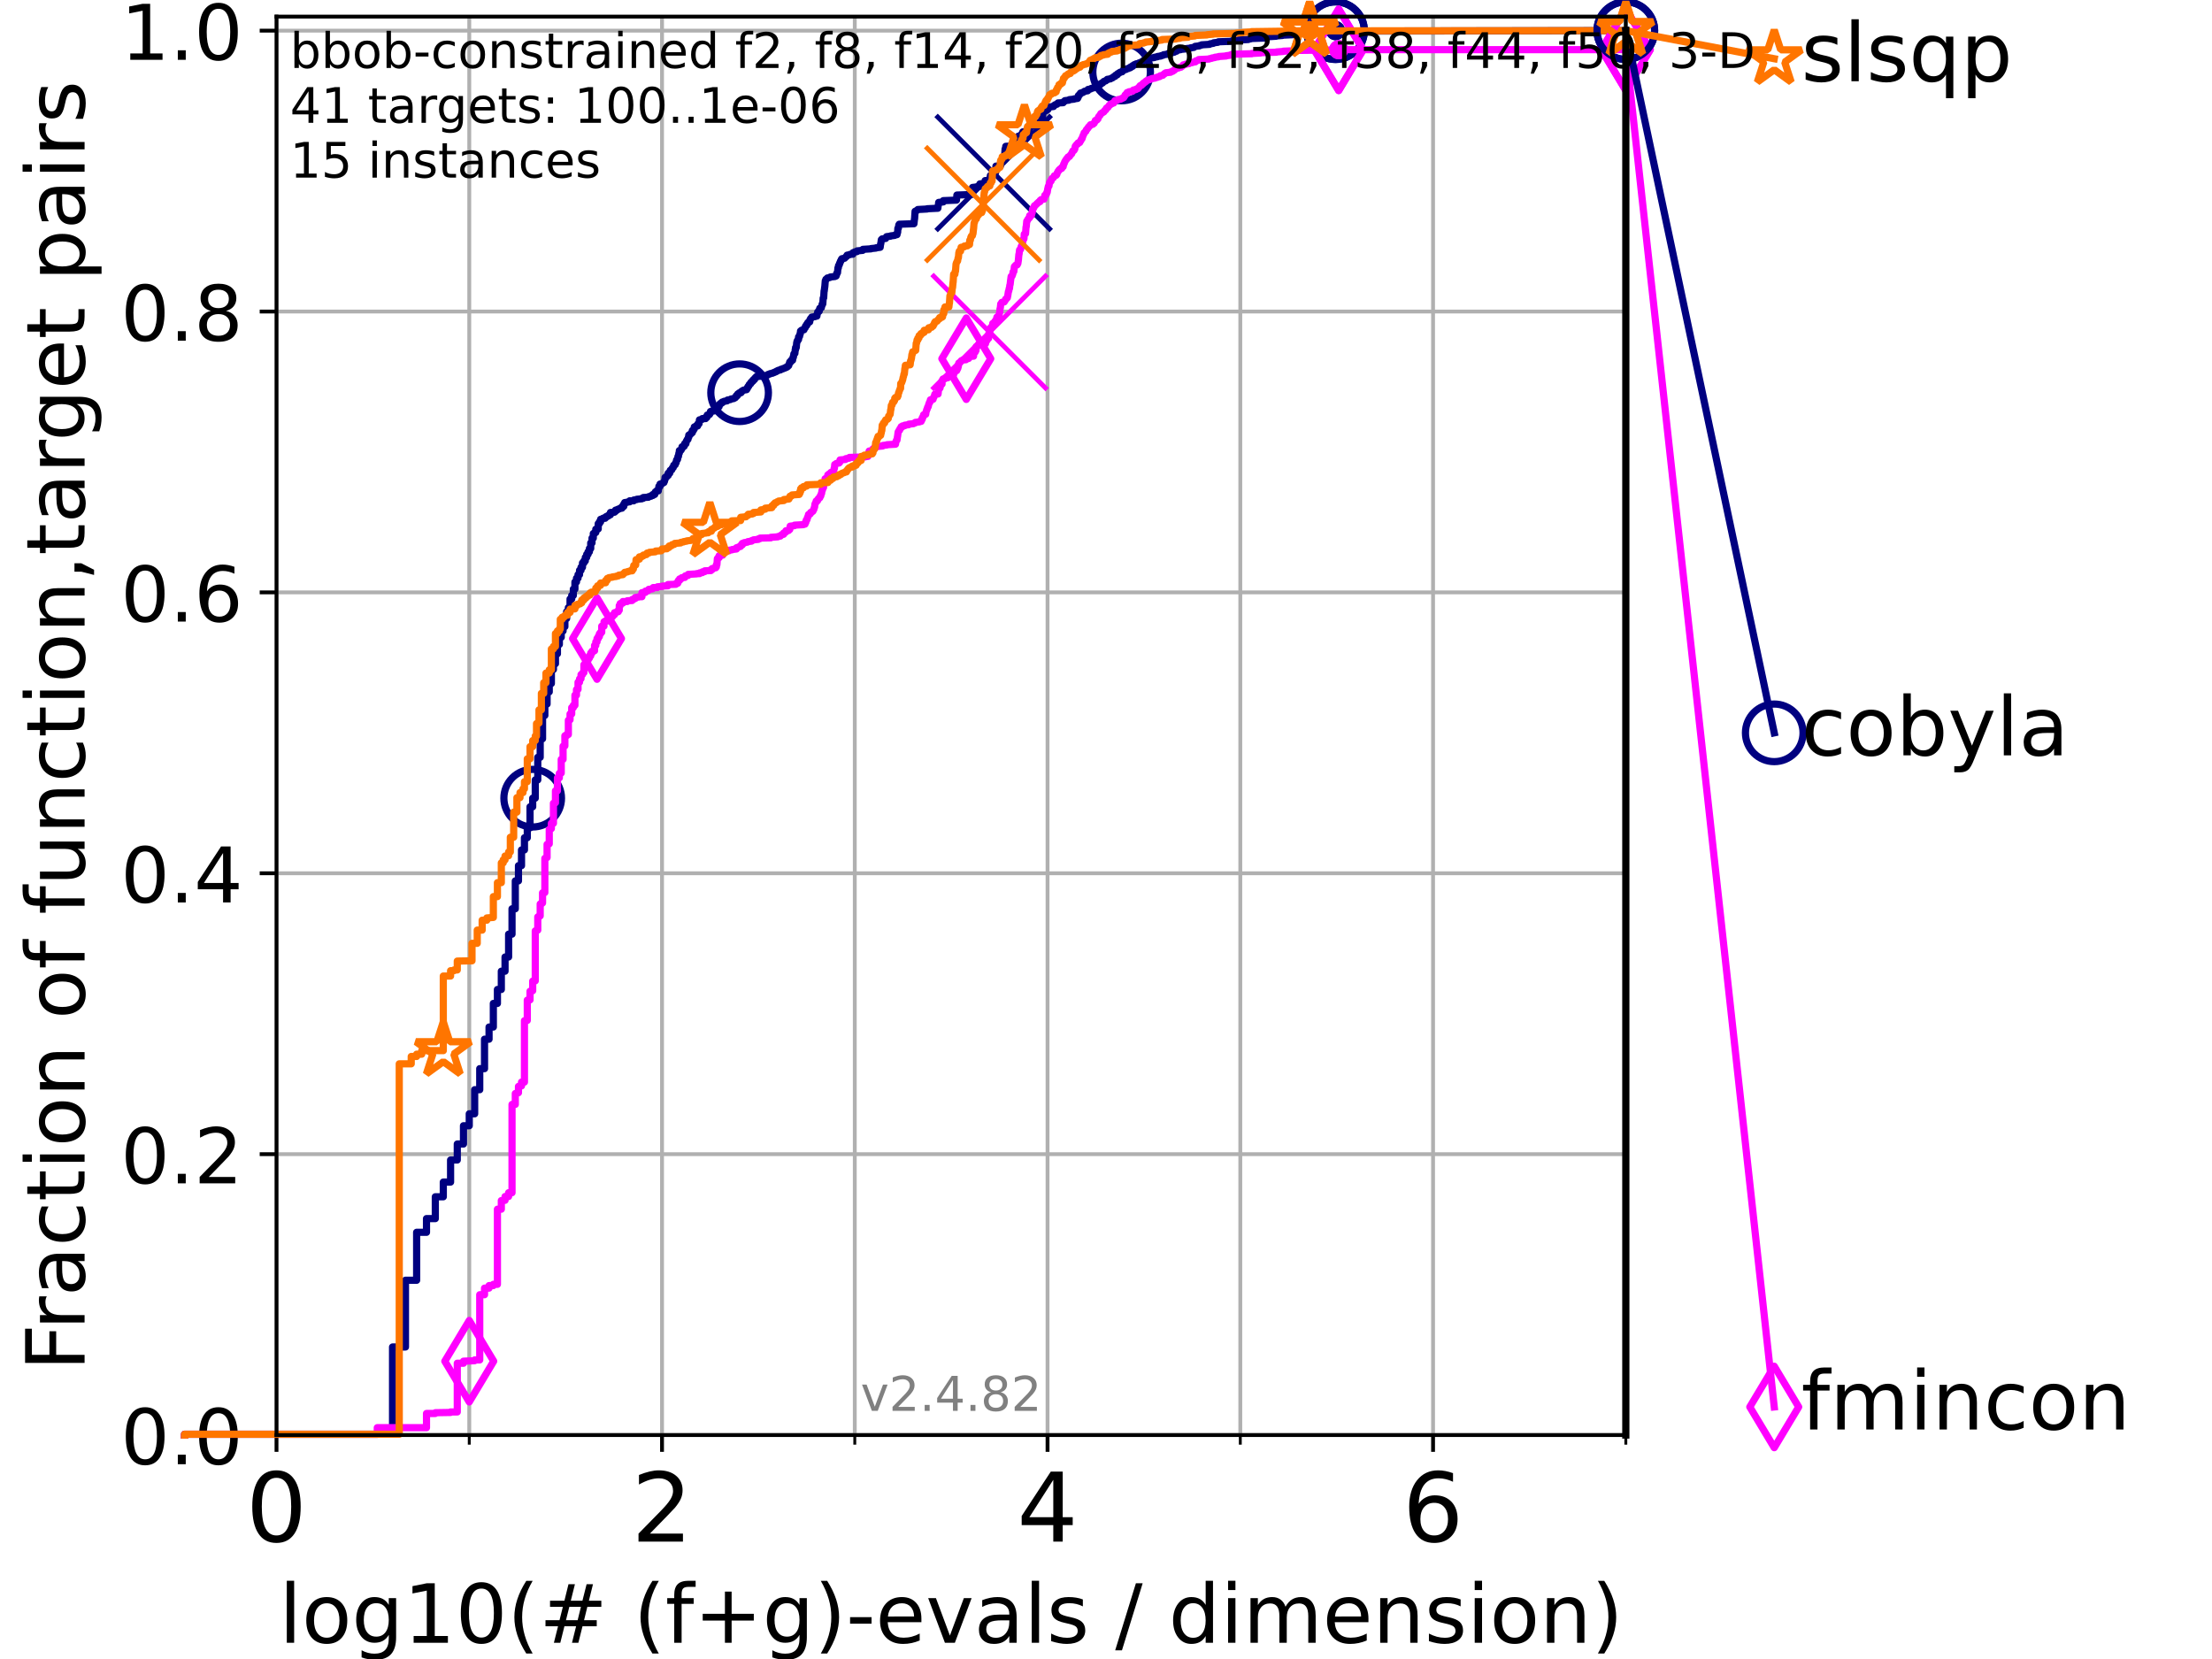 <?xml version="1.0" encoding="utf-8" standalone="no"?>
<!DOCTYPE svg PUBLIC "-//W3C//DTD SVG 1.1//EN"
  "http://www.w3.org/Graphics/SVG/1.1/DTD/svg11.dtd">
<!-- Created with matplotlib (https://matplotlib.org/) -->
<svg height="345.6pt" version="1.1" viewBox="0 0 460.8 345.6" width="460.8pt" xmlns="http://www.w3.org/2000/svg" xmlns:xlink="http://www.w3.org/1999/xlink">
 <defs>
  <style type="text/css">*{stroke-linecap:butt;stroke-linejoin:round;}</style>
 </defs>
 <g id="figure_1">
  <g id="patch_1">
   <path d="M 0 345.6 
L 460.8 345.6 
L 460.8 0 
L 0 0 
z
" style="fill:#ffffff;"/>
  </g>
  <g id="axes_1">
   <g id="patch_2">
    <path d="M 57.6 298.944 
L 338.688 298.944 
L 338.688 3.456 
L 57.6 3.456 
z
" style="fill:#ffffff;"/>
   </g>
   <g id="matplotlib.axis_1">
    <g id="xtick_1">
     <g id="line2d_1">
      <path clip-path="url(#p75ce163537)" d="M 57.6 298.944 
L 57.6 3.456 
" style="fill:none;stroke:#b0b0b0;stroke-linecap:square;stroke-width:0.8;"/>
     </g>
     <g id="line2d_2">
      <defs>
       <path d="M 0 0 
L 0 3.5 
" id="m686e888495" style="stroke:#000000;stroke-width:0.8;"/>
      </defs>
      <g>
       <use style="stroke:#000000;stroke-width:0.8;" x="57.6" xlink:href="#m686e888495" y="298.944"/>
      </g>
     </g>
     <g id="text_1">
      <!-- 0 -->
      <g transform="translate(51.237 321.141)scale(0.2 -0.2)">
       <defs>
        <path d="M 31.781 66.406 
Q 24.172 66.406 20.328 58.906 
Q 16.5 51.422 16.5 36.375 
Q 16.5 21.391 20.328 13.891 
Q 24.172 6.391 31.781 6.391 
Q 39.453 6.391 43.281 13.891 
Q 47.125 21.391 47.125 36.375 
Q 47.125 51.422 43.281 58.906 
Q 39.453 66.406 31.781 66.406 
z
M 31.781 74.219 
Q 44.047 74.219 50.516 64.516 
Q 56.984 54.828 56.984 36.375 
Q 56.984 17.969 50.516 8.266 
Q 44.047 -1.422 31.781 -1.422 
Q 19.531 -1.422 13.062 8.266 
Q 6.594 17.969 6.594 36.375 
Q 6.594 54.828 13.062 64.516 
Q 19.531 74.219 31.781 74.219 
z
" id="DejaVuSans-48"/>
       </defs>
       <use xlink:href="#DejaVuSans-48"/>
      </g>
     </g>
    </g>
    <g id="xtick_2">
     <g id="line2d_3">
      <path clip-path="url(#p75ce163537)" d="M 137.911 298.944 
L 137.911 3.456 
" style="fill:none;stroke:#b0b0b0;stroke-linecap:square;stroke-width:0.8;"/>
     </g>
     <g id="line2d_4">
      <g>
       <use style="stroke:#000000;stroke-width:0.8;" x="137.911" xlink:href="#m686e888495" y="298.944"/>
      </g>
     </g>
     <g id="text_2">
      <!-- 2 -->
      <g transform="translate(131.548 321.141)scale(0.2 -0.2)">
       <defs>
        <path d="M 19.188 8.297 
L 53.609 8.297 
L 53.609 0 
L 7.328 0 
L 7.328 8.297 
Q 12.938 14.109 22.625 23.891 
Q 32.328 33.688 34.812 36.531 
Q 39.547 41.844 41.422 45.531 
Q 43.312 49.219 43.312 52.781 
Q 43.312 58.594 39.234 62.25 
Q 35.156 65.922 28.609 65.922 
Q 23.969 65.922 18.812 64.312 
Q 13.672 62.703 7.812 59.422 
L 7.812 69.391 
Q 13.766 71.781 18.938 73 
Q 24.125 74.219 28.422 74.219 
Q 39.75 74.219 46.484 68.547 
Q 53.219 62.891 53.219 53.422 
Q 53.219 48.922 51.531 44.891 
Q 49.859 40.875 45.406 35.406 
Q 44.188 33.984 37.641 27.219 
Q 31.109 20.453 19.188 8.297 
z
" id="DejaVuSans-50"/>
       </defs>
       <use xlink:href="#DejaVuSans-50"/>
      </g>
     </g>
    </g>
    <g id="xtick_3">
     <g id="line2d_5">
      <path clip-path="url(#p75ce163537)" d="M 218.222 298.944 
L 218.222 3.456 
" style="fill:none;stroke:#b0b0b0;stroke-linecap:square;stroke-width:0.8;"/>
     </g>
     <g id="line2d_6">
      <g>
       <use style="stroke:#000000;stroke-width:0.8;" x="218.222" xlink:href="#m686e888495" y="298.944"/>
      </g>
     </g>
     <g id="text_3">
      <!-- 4 -->
      <g transform="translate(211.859 321.141)scale(0.2 -0.2)">
       <defs>
        <path d="M 37.797 64.312 
L 12.891 25.391 
L 37.797 25.391 
z
M 35.203 72.906 
L 47.609 72.906 
L 47.609 25.391 
L 58.016 25.391 
L 58.016 17.188 
L 47.609 17.188 
L 47.609 0 
L 37.797 0 
L 37.797 17.188 
L 4.891 17.188 
L 4.891 26.703 
z
" id="DejaVuSans-52"/>
       </defs>
       <use xlink:href="#DejaVuSans-52"/>
      </g>
     </g>
    </g>
    <g id="xtick_4">
     <g id="line2d_7">
      <path clip-path="url(#p75ce163537)" d="M 298.533 298.944 
L 298.533 3.456 
" style="fill:none;stroke:#b0b0b0;stroke-linecap:square;stroke-width:0.8;"/>
     </g>
     <g id="line2d_8">
      <g>
       <use style="stroke:#000000;stroke-width:0.8;" x="298.533" xlink:href="#m686e888495" y="298.944"/>
      </g>
     </g>
     <g id="text_4">
      <!-- 6 -->
      <g transform="translate(292.17 321.141)scale(0.2 -0.2)">
       <defs>
        <path d="M 33.016 40.375 
Q 26.375 40.375 22.484 35.828 
Q 18.609 31.297 18.609 23.391 
Q 18.609 15.531 22.484 10.953 
Q 26.375 6.391 33.016 6.391 
Q 39.656 6.391 43.531 10.953 
Q 47.406 15.531 47.406 23.391 
Q 47.406 31.297 43.531 35.828 
Q 39.656 40.375 33.016 40.375 
z
M 52.594 71.297 
L 52.594 62.312 
Q 48.875 64.062 45.094 64.984 
Q 41.312 65.922 37.594 65.922 
Q 27.828 65.922 22.672 59.328 
Q 17.531 52.734 16.797 39.406 
Q 19.672 43.656 24.016 45.922 
Q 28.375 48.188 33.594 48.188 
Q 44.578 48.188 50.953 41.516 
Q 57.328 34.859 57.328 23.391 
Q 57.328 12.156 50.688 5.359 
Q 44.047 -1.422 33.016 -1.422 
Q 20.359 -1.422 13.672 8.266 
Q 6.984 17.969 6.984 36.375 
Q 6.984 53.656 15.188 63.938 
Q 23.391 74.219 37.203 74.219 
Q 40.922 74.219 44.703 73.484 
Q 48.484 72.75 52.594 71.297 
z
" id="DejaVuSans-54"/>
       </defs>
       <use xlink:href="#DejaVuSans-54"/>
      </g>
     </g>
    </g>
    <g id="xtick_5">
     <g id="line2d_9">
      <path clip-path="url(#p75ce163537)" d="M 97.755 298.944 
L 97.755 3.456 
" style="fill:none;stroke:#b0b0b0;stroke-linecap:square;stroke-width:0.8;"/>
     </g>
     <g id="line2d_10">
      <defs>
       <path d="M 0 0 
L 0 2 
" id="m793621383c" style="stroke:#000000;stroke-width:0.6;"/>
      </defs>
      <g>
       <use style="stroke:#000000;stroke-width:0.6;" x="97.755" xlink:href="#m793621383c" y="298.944"/>
      </g>
     </g>
    </g>
    <g id="xtick_6">
     <g id="line2d_11">
      <path clip-path="url(#p75ce163537)" d="M 178.066 298.944 
L 178.066 3.456 
" style="fill:none;stroke:#b0b0b0;stroke-linecap:square;stroke-width:0.8;"/>
     </g>
     <g id="line2d_12">
      <g>
       <use style="stroke:#000000;stroke-width:0.6;" x="178.066" xlink:href="#m793621383c" y="298.944"/>
      </g>
     </g>
    </g>
    <g id="xtick_7">
     <g id="line2d_13">
      <path clip-path="url(#p75ce163537)" d="M 258.377 298.944 
L 258.377 3.456 
" style="fill:none;stroke:#b0b0b0;stroke-linecap:square;stroke-width:0.8;"/>
     </g>
     <g id="line2d_14">
      <g>
       <use style="stroke:#000000;stroke-width:0.6;" x="258.377" xlink:href="#m793621383c" y="298.944"/>
      </g>
     </g>
    </g>
    <g id="xtick_8">
     <g id="line2d_15">
      <path clip-path="url(#p75ce163537)" d="M 338.688 298.944 
L 338.688 3.456 
" style="fill:none;stroke:#b0b0b0;stroke-linecap:square;stroke-width:0.8;"/>
     </g>
     <g id="line2d_16">
      <g>
       <use style="stroke:#000000;stroke-width:0.6;" x="338.688" xlink:href="#m793621383c" y="298.944"/>
      </g>
     </g>
    </g>
    <g id="text_5">
     <!-- log10(# (f+g)-evals / dimension) -->
     <g transform="translate(58.145 342.218)scale(0.17 -0.17)">
      <defs>
       <path d="M 9.422 75.984 
L 18.406 75.984 
L 18.406 0 
L 9.422 0 
z
" id="DejaVuSans-108"/>
       <path d="M 30.609 48.391 
Q 23.391 48.391 19.188 42.75 
Q 14.984 37.109 14.984 27.297 
Q 14.984 17.484 19.156 11.844 
Q 23.344 6.203 30.609 6.203 
Q 37.797 6.203 41.984 11.859 
Q 46.188 17.531 46.188 27.297 
Q 46.188 37.016 41.984 42.703 
Q 37.797 48.391 30.609 48.391 
z
M 30.609 56 
Q 42.328 56 49.016 48.375 
Q 55.719 40.766 55.719 27.297 
Q 55.719 13.875 49.016 6.219 
Q 42.328 -1.422 30.609 -1.422 
Q 18.844 -1.422 12.172 6.219 
Q 5.516 13.875 5.516 27.297 
Q 5.516 40.766 12.172 48.375 
Q 18.844 56 30.609 56 
z
" id="DejaVuSans-111"/>
       <path d="M 45.406 27.984 
Q 45.406 37.75 41.375 43.109 
Q 37.359 48.484 30.078 48.484 
Q 22.859 48.484 18.828 43.109 
Q 14.797 37.75 14.797 27.984 
Q 14.797 18.266 18.828 12.891 
Q 22.859 7.516 30.078 7.516 
Q 37.359 7.516 41.375 12.891 
Q 45.406 18.266 45.406 27.984 
z
M 54.391 6.781 
Q 54.391 -7.172 48.188 -13.984 
Q 42 -20.797 29.203 -20.797 
Q 24.469 -20.797 20.266 -20.094 
Q 16.062 -19.391 12.109 -17.922 
L 12.109 -9.188 
Q 16.062 -11.328 19.922 -12.344 
Q 23.781 -13.375 27.781 -13.375 
Q 36.625 -13.375 41.016 -8.766 
Q 45.406 -4.156 45.406 5.172 
L 45.406 9.625 
Q 42.625 4.781 38.281 2.391 
Q 33.938 0 27.875 0 
Q 17.828 0 11.672 7.656 
Q 5.516 15.328 5.516 27.984 
Q 5.516 40.672 11.672 48.328 
Q 17.828 56 27.875 56 
Q 33.938 56 38.281 53.609 
Q 42.625 51.219 45.406 46.391 
L 45.406 54.688 
L 54.391 54.688 
z
" id="DejaVuSans-103"/>
       <path d="M 12.406 8.297 
L 28.516 8.297 
L 28.516 63.922 
L 10.984 60.406 
L 10.984 69.391 
L 28.422 72.906 
L 38.281 72.906 
L 38.281 8.297 
L 54.391 8.297 
L 54.391 0 
L 12.406 0 
z
" id="DejaVuSans-49"/>
       <path d="M 31 75.875 
Q 24.469 64.656 21.281 53.656 
Q 18.109 42.672 18.109 31.391 
Q 18.109 20.125 21.312 9.062 
Q 24.516 -2 31 -13.188 
L 23.188 -13.188 
Q 15.875 -1.703 12.234 9.375 
Q 8.594 20.453 8.594 31.391 
Q 8.594 42.281 12.203 53.312 
Q 15.828 64.359 23.188 75.875 
z
" id="DejaVuSans-40"/>
       <path d="M 51.125 44 
L 36.922 44 
L 32.812 27.688 
L 47.125 27.688 
z
M 43.797 71.781 
L 38.719 51.516 
L 52.984 51.516 
L 58.109 71.781 
L 65.922 71.781 
L 60.891 51.516 
L 76.125 51.516 
L 76.125 44 
L 58.984 44 
L 54.984 27.688 
L 70.516 27.688 
L 70.516 20.219 
L 53.078 20.219 
L 48 0 
L 40.188 0 
L 45.219 20.219 
L 30.906 20.219 
L 25.875 0 
L 18.016 0 
L 23.094 20.219 
L 7.719 20.219 
L 7.719 27.688 
L 24.906 27.688 
L 29 44 
L 13.281 44 
L 13.281 51.516 
L 30.906 51.516 
L 35.891 71.781 
z
" id="DejaVuSans-35"/>
       <path id="DejaVuSans-32"/>
       <path d="M 37.109 75.984 
L 37.109 68.5 
L 28.516 68.5 
Q 23.688 68.5 21.797 66.547 
Q 19.922 64.594 19.922 59.516 
L 19.922 54.688 
L 34.719 54.688 
L 34.719 47.703 
L 19.922 47.703 
L 19.922 0 
L 10.891 0 
L 10.891 47.703 
L 2.297 47.703 
L 2.297 54.688 
L 10.891 54.688 
L 10.891 58.5 
Q 10.891 67.625 15.141 71.797 
Q 19.391 75.984 28.609 75.984 
z
" id="DejaVuSans-102"/>
       <path d="M 46 62.703 
L 46 35.5 
L 73.188 35.5 
L 73.188 27.203 
L 46 27.203 
L 46 0 
L 37.797 0 
L 37.797 27.203 
L 10.594 27.203 
L 10.594 35.5 
L 37.797 35.5 
L 37.797 62.703 
z
" id="DejaVuSans-43"/>
       <path d="M 8.016 75.875 
L 15.828 75.875 
Q 23.141 64.359 26.781 53.312 
Q 30.422 42.281 30.422 31.391 
Q 30.422 20.453 26.781 9.375 
Q 23.141 -1.703 15.828 -13.188 
L 8.016 -13.188 
Q 14.5 -2 17.703 9.062 
Q 20.906 20.125 20.906 31.391 
Q 20.906 42.672 17.703 53.656 
Q 14.5 64.656 8.016 75.875 
z
" id="DejaVuSans-41"/>
       <path d="M 4.891 31.391 
L 31.203 31.391 
L 31.203 23.391 
L 4.891 23.391 
z
" id="DejaVuSans-45"/>
       <path d="M 56.203 29.594 
L 56.203 25.203 
L 14.891 25.203 
Q 15.484 15.922 20.484 11.062 
Q 25.484 6.203 34.422 6.203 
Q 39.594 6.203 44.453 7.469 
Q 49.312 8.734 54.109 11.281 
L 54.109 2.781 
Q 49.266 0.734 44.188 -0.344 
Q 39.109 -1.422 33.891 -1.422 
Q 20.797 -1.422 13.156 6.188 
Q 5.516 13.812 5.516 26.812 
Q 5.516 40.234 12.766 48.109 
Q 20.016 56 32.328 56 
Q 43.359 56 49.781 48.891 
Q 56.203 41.797 56.203 29.594 
z
M 47.219 32.234 
Q 47.125 39.594 43.094 43.984 
Q 39.062 48.391 32.422 48.391 
Q 24.906 48.391 20.391 44.141 
Q 15.875 39.891 15.188 32.172 
z
" id="DejaVuSans-101"/>
       <path d="M 2.984 54.688 
L 12.5 54.688 
L 29.594 8.797 
L 46.688 54.688 
L 56.203 54.688 
L 35.688 0 
L 23.484 0 
z
" id="DejaVuSans-118"/>
       <path d="M 34.281 27.484 
Q 23.391 27.484 19.188 25 
Q 14.984 22.516 14.984 16.5 
Q 14.984 11.719 18.141 8.906 
Q 21.297 6.109 26.703 6.109 
Q 34.188 6.109 38.703 11.406 
Q 43.219 16.703 43.219 25.484 
L 43.219 27.484 
z
M 52.203 31.203 
L 52.203 0 
L 43.219 0 
L 43.219 8.297 
Q 40.141 3.328 35.547 0.953 
Q 30.953 -1.422 24.312 -1.422 
Q 15.922 -1.422 10.953 3.297 
Q 6 8.016 6 15.922 
Q 6 25.141 12.172 29.828 
Q 18.359 34.516 30.609 34.516 
L 43.219 34.516 
L 43.219 35.406 
Q 43.219 41.609 39.141 45 
Q 35.062 48.391 27.688 48.391 
Q 23 48.391 18.547 47.266 
Q 14.109 46.141 10.016 43.891 
L 10.016 52.203 
Q 14.938 54.109 19.578 55.047 
Q 24.219 56 28.609 56 
Q 40.484 56 46.344 49.844 
Q 52.203 43.703 52.203 31.203 
z
" id="DejaVuSans-97"/>
       <path d="M 44.281 53.078 
L 44.281 44.578 
Q 40.484 46.531 36.375 47.5 
Q 32.281 48.484 27.875 48.484 
Q 21.188 48.484 17.844 46.438 
Q 14.5 44.391 14.5 40.281 
Q 14.5 37.156 16.891 35.375 
Q 19.281 33.594 26.516 31.984 
L 29.594 31.297 
Q 39.156 29.25 43.188 25.516 
Q 47.219 21.781 47.219 15.094 
Q 47.219 7.469 41.188 3.016 
Q 35.156 -1.422 24.609 -1.422 
Q 20.219 -1.422 15.453 -0.562 
Q 10.688 0.297 5.422 2 
L 5.422 11.281 
Q 10.406 8.688 15.234 7.391 
Q 20.062 6.109 24.812 6.109 
Q 31.156 6.109 34.562 8.281 
Q 37.984 10.453 37.984 14.406 
Q 37.984 18.062 35.516 20.016 
Q 33.062 21.969 24.703 23.781 
L 21.578 24.516 
Q 13.234 26.266 9.516 29.906 
Q 5.812 33.547 5.812 39.891 
Q 5.812 47.609 11.281 51.797 
Q 16.75 56 26.812 56 
Q 31.781 56 36.172 55.266 
Q 40.578 54.547 44.281 53.078 
z
" id="DejaVuSans-115"/>
       <path d="M 25.391 72.906 
L 33.688 72.906 
L 8.297 -9.281 
L 0 -9.281 
z
" id="DejaVuSans-47"/>
       <path d="M 45.406 46.391 
L 45.406 75.984 
L 54.391 75.984 
L 54.391 0 
L 45.406 0 
L 45.406 8.203 
Q 42.578 3.328 38.25 0.953 
Q 33.938 -1.422 27.875 -1.422 
Q 17.969 -1.422 11.734 6.484 
Q 5.516 14.406 5.516 27.297 
Q 5.516 40.188 11.734 48.094 
Q 17.969 56 27.875 56 
Q 33.938 56 38.25 53.625 
Q 42.578 51.266 45.406 46.391 
z
M 14.797 27.297 
Q 14.797 17.391 18.875 11.75 
Q 22.953 6.109 30.078 6.109 
Q 37.203 6.109 41.297 11.75 
Q 45.406 17.391 45.406 27.297 
Q 45.406 37.203 41.297 42.844 
Q 37.203 48.484 30.078 48.484 
Q 22.953 48.484 18.875 42.844 
Q 14.797 37.203 14.797 27.297 
z
" id="DejaVuSans-100"/>
       <path d="M 9.422 54.688 
L 18.406 54.688 
L 18.406 0 
L 9.422 0 
z
M 9.422 75.984 
L 18.406 75.984 
L 18.406 64.594 
L 9.422 64.594 
z
" id="DejaVuSans-105"/>
       <path d="M 52 44.188 
Q 55.375 50.25 60.062 53.125 
Q 64.75 56 71.094 56 
Q 79.641 56 84.281 50.016 
Q 88.922 44.047 88.922 33.016 
L 88.922 0 
L 79.891 0 
L 79.891 32.719 
Q 79.891 40.578 77.094 44.375 
Q 74.312 48.188 68.609 48.188 
Q 61.625 48.188 57.562 43.547 
Q 53.516 38.922 53.516 30.906 
L 53.516 0 
L 44.484 0 
L 44.484 32.719 
Q 44.484 40.625 41.703 44.406 
Q 38.922 48.188 33.109 48.188 
Q 26.219 48.188 22.156 43.531 
Q 18.109 38.875 18.109 30.906 
L 18.109 0 
L 9.078 0 
L 9.078 54.688 
L 18.109 54.688 
L 18.109 46.188 
Q 21.188 51.219 25.484 53.609 
Q 29.781 56 35.688 56 
Q 41.656 56 45.828 52.969 
Q 50 49.953 52 44.188 
z
" id="DejaVuSans-109"/>
       <path d="M 54.891 33.016 
L 54.891 0 
L 45.906 0 
L 45.906 32.719 
Q 45.906 40.484 42.875 44.328 
Q 39.844 48.188 33.797 48.188 
Q 26.516 48.188 22.312 43.547 
Q 18.109 38.922 18.109 30.906 
L 18.109 0 
L 9.078 0 
L 9.078 54.688 
L 18.109 54.688 
L 18.109 46.188 
Q 21.344 51.125 25.703 53.562 
Q 30.078 56 35.797 56 
Q 45.219 56 50.047 50.172 
Q 54.891 44.344 54.891 33.016 
z
" id="DejaVuSans-110"/>
      </defs>
      <use xlink:href="#DejaVuSans-108"/>
      <use x="27.783" xlink:href="#DejaVuSans-111"/>
      <use x="88.965" xlink:href="#DejaVuSans-103"/>
      <use x="152.441" xlink:href="#DejaVuSans-49"/>
      <use x="216.064" xlink:href="#DejaVuSans-48"/>
      <use x="279.688" xlink:href="#DejaVuSans-40"/>
      <use x="318.701" xlink:href="#DejaVuSans-35"/>
      <use x="402.49" xlink:href="#DejaVuSans-32"/>
      <use x="434.277" xlink:href="#DejaVuSans-40"/>
      <use x="473.291" xlink:href="#DejaVuSans-102"/>
      <use x="508.496" xlink:href="#DejaVuSans-43"/>
      <use x="592.285" xlink:href="#DejaVuSans-103"/>
      <use x="655.762" xlink:href="#DejaVuSans-41"/>
      <use x="694.775" xlink:href="#DejaVuSans-45"/>
      <use x="730.859" xlink:href="#DejaVuSans-101"/>
      <use x="792.383" xlink:href="#DejaVuSans-118"/>
      <use x="851.562" xlink:href="#DejaVuSans-97"/>
      <use x="912.842" xlink:href="#DejaVuSans-108"/>
      <use x="940.625" xlink:href="#DejaVuSans-115"/>
      <use x="992.725" xlink:href="#DejaVuSans-32"/>
      <use x="1024.512" xlink:href="#DejaVuSans-47"/>
      <use x="1058.203" xlink:href="#DejaVuSans-32"/>
      <use x="1089.99" xlink:href="#DejaVuSans-100"/>
      <use x="1153.467" xlink:href="#DejaVuSans-105"/>
      <use x="1181.25" xlink:href="#DejaVuSans-109"/>
      <use x="1278.662" xlink:href="#DejaVuSans-101"/>
      <use x="1340.186" xlink:href="#DejaVuSans-110"/>
      <use x="1403.564" xlink:href="#DejaVuSans-115"/>
      <use x="1455.664" xlink:href="#DejaVuSans-105"/>
      <use x="1483.447" xlink:href="#DejaVuSans-111"/>
      <use x="1544.629" xlink:href="#DejaVuSans-110"/>
      <use x="1608.008" xlink:href="#DejaVuSans-41"/>
     </g>
    </g>
   </g>
   <g id="matplotlib.axis_2">
    <g id="ytick_1">
     <g id="line2d_17">
      <path clip-path="url(#p75ce163537)" d="M 57.6 298.944 
L 338.688 298.944 
" style="fill:none;stroke:#b0b0b0;stroke-linecap:square;stroke-width:0.8;"/>
     </g>
     <g id="line2d_18">
      <defs>
       <path d="M 0 0 
L -3.5 0 
" id="m6c30790c34" style="stroke:#000000;stroke-width:0.8;"/>
      </defs>
      <g>
       <use style="stroke:#000000;stroke-width:0.8;" x="57.6" xlink:href="#m6c30790c34" y="298.944"/>
      </g>
     </g>
     <g id="text_6">
      <!-- 0.0 -->
      <g transform="translate(25.155 305.023)scale(0.16 -0.16)">
       <defs>
        <path d="M 10.688 12.406 
L 21 12.406 
L 21 0 
L 10.688 0 
z
" id="DejaVuSans-46"/>
       </defs>
       <use xlink:href="#DejaVuSans-48"/>
       <use x="63.623" xlink:href="#DejaVuSans-46"/>
       <use x="95.41" xlink:href="#DejaVuSans-48"/>
      </g>
     </g>
    </g>
    <g id="ytick_2">
     <g id="line2d_19">
      <path clip-path="url(#p75ce163537)" d="M 57.6 240.432 
L 338.688 240.432 
" style="fill:none;stroke:#b0b0b0;stroke-linecap:square;stroke-width:0.8;"/>
     </g>
     <g id="line2d_20">
      <g>
       <use style="stroke:#000000;stroke-width:0.8;" x="57.6" xlink:href="#m6c30790c34" y="240.432"/>
      </g>
     </g>
     <g id="text_7">
      <!-- 0.2 -->
      <g transform="translate(25.155 246.51)scale(0.16 -0.16)">
       <use xlink:href="#DejaVuSans-48"/>
       <use x="63.623" xlink:href="#DejaVuSans-46"/>
       <use x="95.41" xlink:href="#DejaVuSans-50"/>
      </g>
     </g>
    </g>
    <g id="ytick_3">
     <g id="line2d_21">
      <path clip-path="url(#p75ce163537)" d="M 57.6 181.919 
L 338.688 181.919 
" style="fill:none;stroke:#b0b0b0;stroke-linecap:square;stroke-width:0.8;"/>
     </g>
     <g id="line2d_22">
      <g>
       <use style="stroke:#000000;stroke-width:0.8;" x="57.6" xlink:href="#m6c30790c34" y="181.919"/>
      </g>
     </g>
     <g id="text_8">
      <!-- 0.4 -->
      <g transform="translate(25.155 187.998)scale(0.16 -0.16)">
       <use xlink:href="#DejaVuSans-48"/>
       <use x="63.623" xlink:href="#DejaVuSans-46"/>
       <use x="95.41" xlink:href="#DejaVuSans-52"/>
      </g>
     </g>
    </g>
    <g id="ytick_4">
     <g id="line2d_23">
      <path clip-path="url(#p75ce163537)" d="M 57.6 123.407 
L 338.688 123.407 
" style="fill:none;stroke:#b0b0b0;stroke-linecap:square;stroke-width:0.8;"/>
     </g>
     <g id="line2d_24">
      <g>
       <use style="stroke:#000000;stroke-width:0.8;" x="57.6" xlink:href="#m6c30790c34" y="123.407"/>
      </g>
     </g>
     <g id="text_9">
      <!-- 0.6 -->
      <g transform="translate(25.155 129.485)scale(0.16 -0.16)">
       <use xlink:href="#DejaVuSans-48"/>
       <use x="63.623" xlink:href="#DejaVuSans-46"/>
       <use x="95.41" xlink:href="#DejaVuSans-54"/>
      </g>
     </g>
    </g>
    <g id="ytick_5">
     <g id="line2d_25">
      <path clip-path="url(#p75ce163537)" d="M 57.6 64.894 
L 338.688 64.894 
" style="fill:none;stroke:#b0b0b0;stroke-linecap:square;stroke-width:0.8;"/>
     </g>
     <g id="line2d_26">
      <g>
       <use style="stroke:#000000;stroke-width:0.8;" x="57.6" xlink:href="#m6c30790c34" y="64.894"/>
      </g>
     </g>
     <g id="text_10">
      <!-- 0.8 -->
      <g transform="translate(25.155 70.973)scale(0.16 -0.16)">
       <defs>
        <path d="M 31.781 34.625 
Q 24.75 34.625 20.719 30.859 
Q 16.703 27.094 16.703 20.516 
Q 16.703 13.922 20.719 10.156 
Q 24.75 6.391 31.781 6.391 
Q 38.812 6.391 42.859 10.172 
Q 46.922 13.969 46.922 20.516 
Q 46.922 27.094 42.891 30.859 
Q 38.875 34.625 31.781 34.625 
z
M 21.922 38.812 
Q 15.578 40.375 12.031 44.719 
Q 8.5 49.078 8.5 55.328 
Q 8.5 64.062 14.719 69.141 
Q 20.953 74.219 31.781 74.219 
Q 42.672 74.219 48.875 69.141 
Q 55.078 64.062 55.078 55.328 
Q 55.078 49.078 51.531 44.719 
Q 48 40.375 41.703 38.812 
Q 48.828 37.156 52.797 32.312 
Q 56.781 27.484 56.781 20.516 
Q 56.781 9.906 50.312 4.234 
Q 43.844 -1.422 31.781 -1.422 
Q 19.734 -1.422 13.25 4.234 
Q 6.781 9.906 6.781 20.516 
Q 6.781 27.484 10.781 32.312 
Q 14.797 37.156 21.922 38.812 
z
M 18.312 54.391 
Q 18.312 48.734 21.844 45.562 
Q 25.391 42.391 31.781 42.391 
Q 38.141 42.391 41.719 45.562 
Q 45.312 48.734 45.312 54.391 
Q 45.312 60.062 41.719 63.234 
Q 38.141 66.406 31.781 66.406 
Q 25.391 66.406 21.844 63.234 
Q 18.312 60.062 18.312 54.391 
z
" id="DejaVuSans-56"/>
       </defs>
       <use xlink:href="#DejaVuSans-48"/>
       <use x="63.623" xlink:href="#DejaVuSans-46"/>
       <use x="95.41" xlink:href="#DejaVuSans-56"/>
      </g>
     </g>
    </g>
    <g id="ytick_6">
     <g id="line2d_27">
      <path clip-path="url(#p75ce163537)" d="M 57.6 6.382 
L 338.688 6.382 
" style="fill:none;stroke:#b0b0b0;stroke-linecap:square;stroke-width:0.8;"/>
     </g>
     <g id="line2d_28">
      <g>
       <use style="stroke:#000000;stroke-width:0.8;" x="57.6" xlink:href="#m6c30790c34" y="6.382"/>
      </g>
     </g>
     <g id="text_11">
      <!-- 1.0 -->
      <g transform="translate(25.155 12.46)scale(0.16 -0.16)">
       <use xlink:href="#DejaVuSans-49"/>
       <use x="63.623" xlink:href="#DejaVuSans-46"/>
       <use x="95.41" xlink:href="#DejaVuSans-48"/>
      </g>
     </g>
    </g>
    <g id="text_12">
     <!-- Fraction of function,target pairs -->
     <g transform="translate(17.62 285.585)rotate(-90)scale(0.17 -0.17)">
      <defs>
       <path d="M 9.812 72.906 
L 51.703 72.906 
L 51.703 64.594 
L 19.672 64.594 
L 19.672 43.109 
L 48.578 43.109 
L 48.578 34.812 
L 19.672 34.812 
L 19.672 0 
L 9.812 0 
z
" id="DejaVuSans-70"/>
       <path d="M 41.109 46.297 
Q 39.594 47.172 37.812 47.578 
Q 36.031 48 33.891 48 
Q 26.266 48 22.188 43.047 
Q 18.109 38.094 18.109 28.812 
L 18.109 0 
L 9.078 0 
L 9.078 54.688 
L 18.109 54.688 
L 18.109 46.188 
Q 20.953 51.172 25.484 53.578 
Q 30.031 56 36.531 56 
Q 37.453 56 38.578 55.875 
Q 39.703 55.766 41.062 55.516 
z
" id="DejaVuSans-114"/>
       <path d="M 48.781 52.594 
L 48.781 44.188 
Q 44.969 46.297 41.141 47.344 
Q 37.312 48.391 33.406 48.391 
Q 24.656 48.391 19.812 42.844 
Q 14.984 37.312 14.984 27.297 
Q 14.984 17.281 19.812 11.734 
Q 24.656 6.203 33.406 6.203 
Q 37.312 6.203 41.141 7.25 
Q 44.969 8.297 48.781 10.406 
L 48.781 2.094 
Q 45.016 0.344 40.984 -0.531 
Q 36.969 -1.422 32.422 -1.422 
Q 20.062 -1.422 12.781 6.344 
Q 5.516 14.109 5.516 27.297 
Q 5.516 40.672 12.859 48.328 
Q 20.219 56 33.016 56 
Q 37.156 56 41.109 55.141 
Q 45.062 54.297 48.781 52.594 
z
" id="DejaVuSans-99"/>
       <path d="M 18.312 70.219 
L 18.312 54.688 
L 36.812 54.688 
L 36.812 47.703 
L 18.312 47.703 
L 18.312 18.016 
Q 18.312 11.328 20.141 9.422 
Q 21.969 7.516 27.594 7.516 
L 36.812 7.516 
L 36.812 0 
L 27.594 0 
Q 17.188 0 13.234 3.875 
Q 9.281 7.766 9.281 18.016 
L 9.281 47.703 
L 2.688 47.703 
L 2.688 54.688 
L 9.281 54.688 
L 9.281 70.219 
z
" id="DejaVuSans-116"/>
       <path d="M 8.5 21.578 
L 8.5 54.688 
L 17.484 54.688 
L 17.484 21.922 
Q 17.484 14.156 20.5 10.266 
Q 23.531 6.391 29.594 6.391 
Q 36.859 6.391 41.078 11.031 
Q 45.312 15.672 45.312 23.688 
L 45.312 54.688 
L 54.297 54.688 
L 54.297 0 
L 45.312 0 
L 45.312 8.406 
Q 42.047 3.422 37.719 1 
Q 33.406 -1.422 27.688 -1.422 
Q 18.266 -1.422 13.375 4.438 
Q 8.5 10.297 8.5 21.578 
z
M 31.109 56 
z
" id="DejaVuSans-117"/>
       <path d="M 11.719 12.406 
L 22.016 12.406 
L 22.016 4 
L 14.016 -11.625 
L 7.719 -11.625 
L 11.719 4 
z
" id="DejaVuSans-44"/>
       <path d="M 18.109 8.203 
L 18.109 -20.797 
L 9.078 -20.797 
L 9.078 54.688 
L 18.109 54.688 
L 18.109 46.391 
Q 20.953 51.266 25.266 53.625 
Q 29.594 56 35.594 56 
Q 45.562 56 51.781 48.094 
Q 58.016 40.188 58.016 27.297 
Q 58.016 14.406 51.781 6.484 
Q 45.562 -1.422 35.594 -1.422 
Q 29.594 -1.422 25.266 0.953 
Q 20.953 3.328 18.109 8.203 
z
M 48.688 27.297 
Q 48.688 37.203 44.609 42.844 
Q 40.531 48.484 33.406 48.484 
Q 26.266 48.484 22.188 42.844 
Q 18.109 37.203 18.109 27.297 
Q 18.109 17.391 22.188 11.75 
Q 26.266 6.109 33.406 6.109 
Q 40.531 6.109 44.609 11.75 
Q 48.688 17.391 48.688 27.297 
z
" id="DejaVuSans-112"/>
      </defs>
      <use xlink:href="#DejaVuSans-70"/>
      <use x="50.27" xlink:href="#DejaVuSans-114"/>
      <use x="91.383" xlink:href="#DejaVuSans-97"/>
      <use x="152.662" xlink:href="#DejaVuSans-99"/>
      <use x="207.643" xlink:href="#DejaVuSans-116"/>
      <use x="246.852" xlink:href="#DejaVuSans-105"/>
      <use x="274.635" xlink:href="#DejaVuSans-111"/>
      <use x="335.816" xlink:href="#DejaVuSans-110"/>
      <use x="399.195" xlink:href="#DejaVuSans-32"/>
      <use x="430.982" xlink:href="#DejaVuSans-111"/>
      <use x="492.164" xlink:href="#DejaVuSans-102"/>
      <use x="527.369" xlink:href="#DejaVuSans-32"/>
      <use x="559.156" xlink:href="#DejaVuSans-102"/>
      <use x="594.361" xlink:href="#DejaVuSans-117"/>
      <use x="657.74" xlink:href="#DejaVuSans-110"/>
      <use x="721.119" xlink:href="#DejaVuSans-99"/>
      <use x="776.1" xlink:href="#DejaVuSans-116"/>
      <use x="815.309" xlink:href="#DejaVuSans-105"/>
      <use x="843.092" xlink:href="#DejaVuSans-111"/>
      <use x="904.273" xlink:href="#DejaVuSans-110"/>
      <use x="967.652" xlink:href="#DejaVuSans-44"/>
      <use x="999.439" xlink:href="#DejaVuSans-116"/>
      <use x="1038.648" xlink:href="#DejaVuSans-97"/>
      <use x="1099.928" xlink:href="#DejaVuSans-114"/>
      <use x="1139.291" xlink:href="#DejaVuSans-103"/>
      <use x="1202.768" xlink:href="#DejaVuSans-101"/>
      <use x="1264.291" xlink:href="#DejaVuSans-116"/>
      <use x="1303.5" xlink:href="#DejaVuSans-32"/>
      <use x="1335.287" xlink:href="#DejaVuSans-112"/>
      <use x="1398.764" xlink:href="#DejaVuSans-97"/>
      <use x="1460.043" xlink:href="#DejaVuSans-105"/>
      <use x="1487.826" xlink:href="#DejaVuSans-114"/>
      <use x="1528.939" xlink:href="#DejaVuSans-115"/>
     </g>
    </g>
   </g>
   <g id="line2d_29">
    <defs>
     <path d="M 0 1.5 
C 0.398 1.5 0.779 1.342 1.061 1.061 
C 1.342 0.779 1.5 0.398 1.5 0 
C 1.5 -0.398 1.342 -0.779 1.061 -1.061 
C 0.779 -1.342 0.398 -1.5 0 -1.5 
C -0.398 -1.5 -0.779 -1.342 -1.061 -1.061 
C -1.342 -0.779 -1.5 -0.398 -1.5 0 
C -1.5 0.398 -1.342 0.779 -1.061 1.061 
C -0.779 1.342 -0.398 1.5 0 1.5 
z
" id="mcf038205c9" style="stroke:#000080;"/>
    </defs>
    <g>
     <use style="fill:#000080;stroke:#000080;" x="278.211" xlink:href="#mcf038205c9" y="6.382"/>
     <use style="fill:#000080;stroke:#000080;" x="278.211" xlink:href="#mcf038205c9" y="6.382"/>
    </g>
   </g>
   <g id="line2d_30">
    <path d="M 38.441 298.944 
L 38.441 298.785 
L 78.596 298.785 
L 78.596 298.574 
L 81.776 298.574 
L 81.776 280.603 
L 84.464 280.603 
L 84.464 266.701 
L 86.793 266.701 
L 86.793 256.711 
L 88.847 256.711 
L 88.847 253.857 
L 90.684 253.857 
L 90.684 249.311 
L 92.347 249.311 
L 92.347 246.246 
L 93.864 246.246 
L 93.864 241.647 
L 95.26 241.647 
L 95.26 238.317 
L 96.552 238.317 
L 96.552 234.512 
L 97.755 234.512 
L 97.755 232.027 
L 98.881 232.027 
L 98.881 227.006 
L 99.938 227.006 
L 99.938 222.619 
L 100.935 222.619 
L 100.935 216.487 
L 101.878 216.487 
L 101.878 213.95 
L 102.772 213.95 
L 102.772 209.035 
L 103.623 209.035 
L 103.623 206.127 
L 104.435 206.127 
L 104.435 202.322 
L 105.21 202.322 
L 105.21 199.362 
L 105.952 199.362 
L 105.952 194.605 
L 106.664 194.605 
L 106.664 189.319 
L 107.348 189.319 
L 107.348 183.505 
L 108.006 183.505 
L 108.006 180.333 
L 108.64 180.333 
L 108.64 177.056 
L 109.252 177.056 
L 109.252 174.519 
L 109.843 174.519 
L 109.843 172.458 
L 110.415 172.458 
L 110.415 168.071 
L 110.969 168.071 
L 110.969 166.273 
L 111.506 166.273 
L 111.506 162.468 
L 112.026 162.468 
L 112.026 157.763 
L 112.532 157.763 
L 112.532 153.905 
L 113.023 153.905 
L 113.023 149.042 
L 113.501 149.042 
L 113.501 146.664 
L 113.966 146.664 
L 113.966 144.126 
L 114.419 144.126 
L 114.419 142.382 
L 114.86 142.382 
L 114.86 139.475 
L 115.291 139.475 
L 115.291 138.259 
L 115.711 138.259 
L 115.711 136.198 
L 116.122 136.198 
L 116.122 134.242 
L 116.523 134.242 
L 116.523 132.762 
L 116.914 132.762 
L 116.914 131.441 
L 117.298 131.441 
L 117.298 130.542 
L 117.673 130.542 
L 117.673 128.851 
L 118.04 128.851 
L 118.04 127.424 
L 118.4 127.424 
L 118.4 126.578 
L 118.752 126.578 
L 118.752 124.781 
L 119.097 124.781 
L 119.097 124.041 
L 119.436 124.041 
L 119.436 122.719 
L 119.768 122.719 
L 119.768 121.239 
L 120.094 121.239 
L 120.094 120.447 
L 120.414 120.447 
L 120.414 119.707 
L 120.728 119.707 
L 120.728 118.808 
L 121.037 118.808 
L 121.037 118.174 
L 121.34 118.174 
L 121.34 117.275 
L 121.638 117.275 
L 121.638 116.852 
L 121.931 116.852 
L 121.931 116.112 
L 122.22 116.112 
L 122.22 115.478 
L 122.503 115.478 
L 122.503 114.949 
L 122.782 114.949 
L 122.782 114.262 
L 123.057 114.262 
L 123.057 113.099 
L 123.327 113.099 
L 123.327 112.095 
L 123.594 112.095 
L 123.594 111.144 
L 123.856 111.144 
L 123.856 110.932 
L 124.114 110.932 
L 124.114 110.245 
L 124.62 110.192 
L 124.62 109.082 
L 124.867 109.082 
L 124.867 108.712 
L 125.111 108.712 
L 125.111 108.184 
L 125.589 108.078 
L 125.589 107.972 
L 126.054 107.972 
L 126.054 107.761 
L 126.282 107.761 
L 126.282 107.602 
L 126.729 107.497 
L 126.729 107.338 
L 127.165 107.232 
L 127.165 106.757 
L 128.006 106.704 
L 128.006 106.545 
L 128.21 106.545 
L 128.21 106.281 
L 128.611 106.228 
L 128.611 106.122 
L 129.002 106.017 
L 129.002 105.964 
L 129.574 105.858 
L 129.574 105.541 
L 129.945 105.488 
L 129.945 105.012 
L 130.128 105.012 
L 130.128 104.695 
L 130.84 104.59 
L 130.84 104.537 
L 131.185 104.537 
L 131.185 104.325 
L 132.02 104.325 
L 132.02 104.167 
L 132.66 104.061 
L 132.66 104.008 
L 133.726 103.902 
L 133.726 103.797 
L 134.019 103.797 
L 134.019 103.638 
L 135.077 103.585 
L 135.077 103.48 
L 135.615 103.374 
L 135.615 103.268 
L 136.009 103.215 
L 136.009 103.004 
L 136.393 103.004 
L 136.393 102.687 
L 136.52 102.687 
L 136.52 102.475 
L 136.77 102.37 
L 136.77 102.264 
L 137.138 102.264 
L 137.199 101.682 
L 137.259 101.682 
L 137.259 101.312 
L 137.499 101.312 
L 137.499 100.837 
L 137.969 100.731 
L 137.969 100.678 
L 138.199 100.572 
L 138.199 100.52 
L 138.313 100.52 
L 138.37 100.255 
L 138.426 100.255 
L 138.483 99.885 
L 138.539 99.885 
L 138.539 99.462 
L 138.872 99.357 
L 138.982 99.04 
L 139.199 99.04 
L 139.199 98.564 
L 139.52 98.564 
L 139.626 97.982 
L 139.939 97.877 
L 140.042 97.507 
L 140.247 97.401 
L 140.348 96.925 
L 140.649 96.82 
L 140.748 96.397 
L 140.847 96.397 
L 140.944 95.815 
L 141.139 95.71 
L 141.235 95.075 
L 141.331 95.075 
L 141.426 94.388 
L 141.521 94.388 
L 141.521 93.86 
L 141.895 93.754 
L 141.987 93.437 
L 142.079 93.437 
L 142.079 93.067 
L 142.531 92.961 
L 142.62 92.432 
L 142.884 92.432 
L 142.971 91.904 
L 143.058 91.851 
L 143.144 91.587 
L 143.316 91.534 
L 143.401 91.058 
L 143.486 91.058 
L 143.486 90.635 
L 143.737 90.583 
L 143.737 90.477 
L 143.944 90.371 
L 143.944 90.265 
L 144.067 90.265 
L 144.067 90.107 
L 144.23 90.107 
L 144.23 89.684 
L 144.471 89.631 
L 144.511 89.367 
L 144.63 89.367 
L 144.63 88.944 
L 144.904 88.838 
L 144.982 88.733 
L 145.327 88.733 
L 145.365 88.31 
L 145.629 88.257 
L 145.703 87.464 
L 146.288 87.358 
L 146.288 87.2 
L 146.993 87.2 
L 146.993 86.935 
L 147.267 86.935 
L 147.335 86.46 
L 147.803 86.354 
L 147.803 86.143 
L 147.934 86.143 
L 147.999 85.72 
L 148.702 85.614 
L 148.702 85.561 
L 148.951 85.561 
L 148.951 85.403 
L 149.196 85.403 
L 149.196 84.98 
L 149.527 84.874 
L 149.527 84.821 
L 149.794 84.715 
L 149.853 84.24 
L 150.086 84.187 
L 150.086 84.028 
L 150.429 83.923 
L 150.429 83.764 
L 150.822 83.658 
L 150.822 83.605 
L 151.475 83.5 
L 151.528 83.341 
L 152.156 83.235 
L 152.258 83.13 
L 152.861 83.024 
L 152.861 82.971 
L 153.154 82.865 
L 153.251 82.76 
L 153.347 82.654 
L 153.371 82.443 
L 153.585 82.443 
L 153.68 82.073 
L 153.96 82.02 
L 153.96 81.861 
L 154.372 81.808 
L 154.372 81.597 
L 154.597 81.544 
L 154.597 81.438 
L 154.863 81.333 
L 154.863 81.28 
L 155.531 81.174 
L 155.574 80.91 
L 155.7 80.91 
L 155.804 80.54 
L 155.991 80.434 
L 156.073 80.117 
L 156.216 80.011 
L 156.216 79.958 
L 156.358 79.958 
L 156.439 79.641 
L 156.599 79.641 
L 156.698 79.377 
L 156.875 79.377 
L 156.875 79.165 
L 157.186 79.06 
L 157.186 78.848 
L 157.377 78.743 
L 157.377 78.637 
L 157.604 78.584 
L 157.604 78.425 
L 159.574 78.32 
L 159.574 78.214 
L 159.956 78.108 
L 159.989 78.003 
L 160.41 77.897 
L 160.41 77.844 
L 160.961 77.738 
L 160.961 77.685 
L 161.345 77.58 
L 161.345 77.527 
L 161.705 77.421 
L 161.764 77.315 
L 162.087 77.21 
L 162.087 77.157 
L 162.602 77.051 
L 162.631 76.945 
L 163.089 76.84 
L 163.089 76.787 
L 163.496 76.681 
L 163.496 76.628 
L 163.867 76.523 
L 163.867 76.417 
L 164.102 76.364 
L 164.154 76.205 
L 164.308 76.153 
L 164.397 75.783 
L 164.435 75.783 
L 164.512 75.413 
L 164.713 75.413 
L 164.713 75.201 
L 164.837 75.201 
L 164.837 75.043 
L 165.108 75.043 
L 165.206 74.408 
L 165.278 74.408 
L 165.375 73.721 
L 165.59 73.615 
L 165.662 72.823 
L 165.732 72.823 
L 165.732 72.4 
L 165.873 72.4 
L 165.967 71.395 
L 165.99 71.395 
L 166.036 71.078 
L 166.198 70.973 
L 166.198 70.761 
L 166.358 70.708 
L 166.358 70.18 
L 166.561 70.074 
L 166.651 69.545 
L 166.718 69.545 
L 166.763 68.964 
L 166.94 68.911 
L 166.94 68.806 
L 167.481 68.7 
L 167.566 68.383 
L 167.735 68.277 
L 167.819 67.907 
L 168.048 67.801 
L 168.068 67.537 
L 168.192 67.537 
L 168.274 67.22 
L 168.436 67.22 
L 168.436 67.061 
L 168.677 67.061 
L 168.736 66.586 
L 168.855 66.48 
L 168.855 66.374 
L 169.012 66.268 
L 169.09 66.057 
L 169.814 65.951 
L 169.87 65.846 
L 170.174 65.846 
L 170.265 65.317 
L 170.338 65.211 
L 170.338 65 
L 170.464 65 
L 170.464 64.841 
L 170.661 64.841 
L 170.732 64.366 
L 170.785 64.366 
L 170.785 64.207 
L 171.1 64.101 
L 171.195 63.678 
L 171.264 63.573 
L 171.264 63.361 
L 171.4 63.308 
L 171.485 62.093 
L 171.587 62.04 
L 171.671 60.613 
L 171.704 60.613 
L 171.805 59.767 
L 171.821 59.767 
L 171.921 58.498 
L 171.987 58.446 
L 172.053 58.181 
L 172.248 58.076 
L 172.345 57.917 
L 172.87 57.811 
L 172.964 57.706 
L 173.948 57.6 
L 173.948 57.547 
L 174.182 57.494 
L 174.269 57.23 
L 174.312 57.124 
L 174.312 56.913 
L 174.47 56.807 
L 174.556 55.803 
L 174.641 55.803 
L 174.683 55.327 
L 174.824 55.221 
L 174.894 54.851 
L 174.963 54.851 
L 175.074 54.428 
L 175.184 54.376 
L 175.253 54.058 
L 175.362 54.006 
L 175.362 53.9 
L 175.949 53.794 
L 175.949 53.741 
L 176.119 53.636 
L 176.229 53.477 
L 176.358 53.424 
L 176.46 53.16 
L 177.03 53.054 
L 177.03 53.001 
L 177.66 52.948 
L 177.702 52.631 
L 178.055 52.526 
L 178.055 52.473 
L 178.525 52.42 
L 178.565 52.261 
L 179.713 52.156 
L 179.755 51.944 
L 181.443 51.838 
L 181.443 51.786 
L 182.485 51.68 
L 182.485 51.627 
L 183.356 51.521 
L 183.45 50.781 
L 183.493 50.728 
L 183.595 49.936 
L 183.746 49.83 
L 183.746 49.777 
L 184.506 49.671 
L 184.506 49.513 
L 184.69 49.407 
L 184.694 49.301 
L 185.532 49.196 
L 185.532 49.143 
L 186.382 49.037 
L 186.382 48.984 
L 186.863 48.878 
L 186.947 48.403 
L 186.996 48.403 
L 187.044 47.557 
L 187.148 47.557 
L 187.231 46.87 
L 187.327 46.817 
L 187.327 46.711 
L 190.391 46.606 
L 190.494 45.707 
L 190.522 45.601 
L 190.63 44.016 
L 190.933 43.91 
L 190.994 43.804 
L 191.198 43.699 
L 191.198 43.646 
L 193.129 43.54 
L 193.129 43.487 
L 195.371 43.381 
L 195.444 42.8 
L 195.491 42.694 
L 195.542 42.166 
L 196.511 42.06 
L 196.511 41.796 
L 199.252 41.69 
L 199.338 40.633 
L 202.394 40.527 
L 202.492 39.364 
L 202.521 39.364 
L 202.592 39.047 
L 203.502 38.941 
L 203.61 38.836 
L 204.079 38.836 
L 204.125 38.307 
L 205.171 38.201 
L 205.22 37.62 
L 206.244 37.567 
L 206.313 36.563 
L 206.831 36.51 
L 206.874 36.087 
L 207.385 35.981 
L 207.472 34.607 
L 208.415 34.554 
L 208.476 33.603 
L 208.969 33.497 
L 209.071 33.127 
L 209.185 33.021 
L 209.287 32.229 
L 209.301 32.123 
L 209.384 31.013 
L 209.48 31.013 
L 209.517 30.484 
L 211.26 30.379 
L 211.36 29.427 
L 211.68 29.321 
L 211.692 28.793 
L 212.115 28.687 
L 212.136 28.37 
L 212.645 28.264 
L 212.718 28.106 
L 212.801 28.106 
L 212.801 27.947 
L 212.968 27.841 
L 213.077 27.471 
L 213.711 27.366 
L 213.711 27.313 
L 214.346 27.207 
L 214.365 27.101 
L 214.485 26.996 
L 214.586 26.467 
L 214.974 26.361 
L 214.974 26.309 
L 215.701 26.203 
L 215.751 26.097 
L 215.85 25.991 
L 215.931 25.621 
L 216.518 25.516 
L 216.518 25.463 
L 216.918 25.357 
L 217.015 24.829 
L 217.174 24.776 
L 217.253 23.243 
L 217.78 23.137 
L 217.78 23.084 
L 218.036 22.979 
L 218.036 22.926 
L 218.302 22.82 
L 218.309 22.662 
L 218.431 22.556 
L 218.435 22.45 
L 218.554 22.45 
L 218.554 22.292 
L 219.476 22.186 
L 219.569 21.974 
L 219.81 21.869 
L 219.81 21.816 
L 220.195 21.71 
L 220.195 21.657 
L 220.391 21.552 
L 220.394 21.446 
L 221.478 21.393 
L 221.584 21.182 
L 221.832 21.076 
L 221.837 20.97 
L 222.698 20.864 
L 222.759 20.759 
L 223.743 20.653 
L 223.743 20.6 
L 224.488 20.494 
L 224.58 20.283 
L 224.614 20.23 
L 224.643 19.913 
L 224.866 19.807 
L 224.88 19.649 
L 225.076 19.543 
L 225.092 19.384 
L 225.569 19.279 
L 225.569 19.226 
L 225.856 19.12 
L 225.917 19.014 
L 226.597 18.909 
L 226.638 18.644 
L 227.184 18.539 
L 227.291 18.433 
L 227.749 18.327 
L 227.856 18.222 
L 228.091 18.116 
L 228.163 18.01 
L 228.475 17.904 
L 228.475 17.852 
L 228.606 17.746 
L 228.606 17.64 
L 229.316 17.534 
L 229.374 17.376 
L 229.701 17.27 
L 229.721 17.164 
L 229.905 17.059 
L 229.963 16.953 
L 230.348 16.847 
L 230.401 16.742 
L 230.654 16.636 
L 230.663 16.53 
L 231.34 16.424 
L 231.449 16.319 
L 231.768 16.213 
L 231.768 16.16 
L 231.979 16.054 
L 231.979 16.002 
L 232.302 15.896 
L 232.375 15.684 
L 232.748 15.579 
L 232.815 15.367 
L 233.078 15.262 
L 233.078 15.209 
L 233.322 15.103 
L 233.322 15.05 
L 233.778 14.944 
L 233.785 14.839 
L 233.974 14.733 
L 234.027 14.574 
L 234.584 14.469 
L 234.66 14.363 
L 235.094 14.257 
L 235.094 14.204 
L 235.495 14.099 
L 235.533 13.94 
L 235.919 13.834 
L 235.959 13.676 
L 236.274 13.57 
L 236.301 13.464 
L 236.665 13.359 
L 236.665 13.306 
L 237.195 13.2 
L 237.291 13.094 
L 237.725 12.989 
L 237.789 12.883 
L 238.134 12.777 
L 238.193 12.619 
L 239.058 12.513 
L 239.058 12.46 
L 239.424 12.354 
L 239.518 12.249 
L 239.693 12.143 
L 239.693 12.09 
L 240.493 11.984 
L 240.493 11.932 
L 241.103 11.826 
L 241.103 11.773 
L 241.838 11.667 
L 241.838 11.614 
L 242.294 11.509 
L 242.398 11.403 
L 243.211 11.297 
L 243.266 11.192 
L 243.957 11.086 
L 243.997 10.98 
L 244.612 10.874 
L 244.614 10.769 
L 245.104 10.663 
L 245.202 10.452 
L 245.961 10.346 
L 245.961 10.293 
L 247.027 10.187 
L 247.027 10.134 
L 247.992 10.029 
L 247.992 9.976 
L 248.718 9.87 
L 248.718 9.817 
L 248.966 9.712 
L 248.966 9.659 
L 249.857 9.553 
L 249.857 9.5 
L 250.314 9.394 
L 250.314 9.342 
L 251.989 9.236 
L 252.053 9.13 
L 252.777 9.024 
L 252.813 8.919 
L 253.719 8.813 
L 253.813 8.707 
L 256.56 8.602 
L 256.656 8.496 
L 257.933 8.39 
L 257.933 8.337 
L 260.043 8.232 
L 260.043 8.179 
L 260.611 8.073 
L 260.611 8.02 
L 263.724 7.914 
L 263.798 7.809 
L 264.241 7.703 
L 264.241 7.65 
L 265.865 7.544 
L 265.865 7.492 
L 267.16 7.386 
L 267.16 7.333 
L 269.386 7.227 
L 269.386 7.174 
L 269.911 7.069 
L 269.939 6.963 
L 271.894 6.857 
L 271.894 6.804 
L 273.303 6.699 
L 273.303 6.646 
L 274.898 6.54 
L 274.898 6.487 
L 338.688 6.382 
L 338.688 6.382 
" style="fill:none;stroke:#000080;stroke-linecap:square;stroke-width:1.5;"/>
   </g>
   <g id="line2d_31">
    <defs>
     <path d="M 0 6 
C 1.591 6 3.117 5.368 4.243 4.243 
C 5.368 3.117 6 1.591 6 0 
C 6 -1.591 5.368 -3.117 4.243 -4.243 
C 3.117 -5.368 1.591 -6 0 -6 
C -1.591 -6 -3.117 -5.368 -4.243 -4.243 
C -5.368 -3.117 -6 -1.591 -6 0 
C -6 1.591 -5.368 3.117 -4.243 4.243 
C -3.117 5.368 -1.591 6 0 6 
z
" id="m568cac57ac" style="stroke:#000080;stroke-width:1.5;"/>
    </defs>
    <g>
     <use style="fill-opacity:0;stroke:#000080;stroke-width:1.5;" x="110.969" xlink:href="#m568cac57ac" y="166.273"/>
     <use style="fill-opacity:0;stroke:#000080;stroke-width:1.5;" x="154.075" xlink:href="#m568cac57ac" y="81.808"/>
     <use style="fill-opacity:0;stroke:#000080;stroke-width:1.5;" x="233.655" xlink:href="#m568cac57ac" y="14.997"/>
     <use style="fill-opacity:0;stroke:#000080;stroke-width:1.5;" x="278.211" xlink:href="#m568cac57ac" y="6.382"/>
     <use style="fill-opacity:0;stroke:#000080;stroke-width:1.5;" x="278.211" xlink:href="#m568cac57ac" y="6.382"/>
     <use style="fill-opacity:0;stroke:#000080;stroke-width:1.5;" x="338.688" xlink:href="#m568cac57ac" y="6.382"/>
    </g>
   </g>
   <g id="line2d_32">
    <path style="fill:none;stroke:#000080;stroke-linecap:square;stroke-width:1.5;"/>
    <g/>
   </g>
   <g id="line2d_33">
    <path clip-path="url(#p75ce163537)" d="M 206.999 36.034 
" style="fill:none;stroke:#000080;stroke-linecap:square;stroke-width:1.5;"/>
    <defs>
     <path d="M -12 12 
L 12 -12 
M -12 -12 
L 12 12 
" id="m524c29a713" style="stroke:#000080;"/>
    </defs>
    <g clip-path="url(#p75ce163537)">
     <use style="fill:#000080;stroke:#000080;" x="206.999" xlink:href="#m524c29a713" y="36.034"/>
    </g>
   </g>
   <g id="line2d_34">
    <defs>
     <path d="M 0 1.5 
C 0.398 1.5 0.779 1.342 1.061 1.061 
C 1.342 0.779 1.5 0.398 1.5 0 
C 1.5 -0.398 1.342 -0.779 1.061 -1.061 
C 0.779 -1.342 0.398 -1.5 0 -1.5 
C -0.398 -1.5 -0.779 -1.342 -1.061 -1.061 
C -1.342 -0.779 -1.5 -0.398 -1.5 0 
C -1.5 0.398 -1.342 0.779 -1.061 1.061 
C -0.779 1.342 -0.398 1.5 0 1.5 
z
" id="mcee0c7b419" style="stroke:#ff00ff;"/>
    </defs>
    <g>
     <use style="fill:#ff00ff;stroke:#ff00ff;" x="278.875" xlink:href="#mcee0c7b419" y="10.346"/>
     <use style="fill:#ff00ff;stroke:#ff00ff;" x="278.875" xlink:href="#mcee0c7b419" y="10.346"/>
    </g>
   </g>
   <g id="line2d_35">
    <path d="M 38.441 298.944 
L 38.441 298.785 
L 78.596 298.785 
L 78.596 297.411 
L 88.847 297.411 
L 88.847 294.451 
L 90.684 294.451 
L 90.684 294.293 
L 93.864 294.24 
L 93.864 294.134 
L 95.26 294.134 
L 95.26 283.986 
L 96.552 283.986 
L 96.552 283.563 
L 98.881 283.457 
L 98.881 283.298 
L 99.938 283.298 
L 99.938 269.714 
L 100.935 269.714 
L 100.935 268.34 
L 101.878 268.34 
L 101.878 267.811 
L 102.772 267.811 
L 102.772 267.547 
L 103.623 267.547 
L 103.623 251.901 
L 104.435 251.901 
L 104.435 250.104 
L 105.21 250.051 
L 105.21 249.259 
L 105.952 249.259 
L 105.952 248.466 
L 106.664 248.466 
L 106.664 230.072 
L 107.348 230.072 
L 107.348 227.799 
L 107.68 227.799 
L 107.68 227.64 
L 108.006 227.64 
L 108.006 226.319 
L 108.64 226.213 
L 108.64 225.42 
L 109.252 225.42 
L 109.252 212.629 
L 109.843 212.576 
L 109.843 208.347 
L 110.415 208.295 
L 110.415 206.497 
L 110.969 206.392 
L 110.969 204.383 
L 111.506 204.33 
L 111.506 193.918 
L 111.768 193.918 
L 111.768 193.759 
L 112.026 193.759 
L 112.026 191.01 
L 112.281 191.01 
L 112.281 190.799 
L 112.532 190.799 
L 112.532 188.315 
L 112.779 188.315 
L 112.779 188.103 
L 113.023 188.103 
L 113.023 185.989 
L 113.501 185.936 
L 113.501 178.8 
L 113.735 178.8 
L 113.735 178.642 
L 113.966 178.642 
L 113.966 175.893 
L 114.419 175.788 
L 114.419 172.775 
L 114.641 172.775 
L 114.641 172.616 
L 114.86 172.616 
L 114.86 171.506 
L 115.291 171.506 
L 115.291 167.331 
L 115.711 167.225 
L 115.711 164.741 
L 116.122 164.741 
L 116.122 162.045 
L 116.523 162.045 
L 116.523 161.093 
L 116.914 161.041 
L 116.914 158.186 
L 117.298 158.186 
L 117.298 155.438 
L 117.673 155.385 
L 117.673 153.271 
L 118.04 153.271 
L 118.04 153.006 
L 118.4 153.006 
L 118.4 150.046 
L 118.752 149.941 
L 118.752 148.725 
L 119.097 148.725 
L 119.097 147.404 
L 119.436 147.404 
L 119.436 146.928 
L 119.768 146.928 
L 119.768 144.814 
L 120.094 144.814 
L 120.094 143.651 
L 120.414 143.598 
L 120.414 142.118 
L 120.728 142.118 
L 120.728 141.431 
L 121.037 141.378 
L 121.037 140.532 
L 121.34 140.532 
L 121.34 140.215 
L 121.638 140.109 
L 121.638 138.471 
L 121.931 138.471 
L 121.931 138.048 
L 122.22 138.048 
L 122.22 137.572 
L 122.503 137.572 
L 122.503 137.096 
L 122.782 137.096 
L 122.782 136.621 
L 123.057 136.621 
L 123.057 136.039 
L 123.327 136.039 
L 123.327 135.669 
L 123.856 135.564 
L 123.856 134.454 
L 124.114 134.454 
L 124.114 133.714 
L 124.369 133.714 
L 124.369 133.027 
L 124.62 133.027 
L 124.62 132.604 
L 124.867 132.604 
L 124.867 132.022 
L 125.111 132.022 
L 125.111 131.705 
L 125.352 131.705 
L 125.352 130.437 
L 125.823 130.437 
L 125.823 129.538 
L 126.054 129.538 
L 126.054 129.379 
L 126.729 129.327 
L 126.839 129.168 
L 126.948 129.168 
L 126.948 129.009 
L 127.165 129.009 
L 127.165 128.481 
L 127.59 128.481 
L 127.59 128.164 
L 128.006 128.058 
L 128.006 127.635 
L 128.511 127.529 
L 128.511 127.424 
L 128.808 127.424 
L 128.808 127.107 
L 129.002 127.107 
L 129.002 126.155 
L 129.195 126.155 
L 129.195 125.732 
L 129.761 125.627 
L 129.761 125.309 
L 130.665 125.309 
L 130.665 125.151 
L 131.691 125.098 
L 131.691 124.887 
L 132.02 124.834 
L 132.02 124.728 
L 132.343 124.675 
L 132.343 124.464 
L 133.125 124.358 
L 133.125 124.305 
L 133.726 124.305 
L 133.726 123.459 
L 134.45 123.407 
L 134.45 123.142 
L 135.008 123.037 
L 135.008 122.931 
L 135.145 122.931 
L 135.145 122.772 
L 135.944 122.667 
L 135.944 122.561 
L 136.073 122.561 
L 136.073 122.402 
L 136.955 122.402 
L 136.955 122.244 
L 138.027 122.138 
L 138.027 122.085 
L 139.145 122.032 
L 139.145 121.768 
L 140.797 121.715 
L 140.797 121.557 
L 141.187 121.504 
L 141.283 120.975 
L 141.568 120.922 
L 141.568 120.605 
L 141.941 120.552 
L 142.033 120.341 
L 142.664 120.288 
L 142.753 119.971 
L 143.358 119.865 
L 143.358 119.654 
L 145.136 119.548 
L 145.136 119.495 
L 145.74 119.495 
L 145.74 119.337 
L 146.324 119.284 
L 146.324 119.125 
L 146.819 119.072 
L 146.819 118.914 
L 148.097 118.861 
L 148.097 118.649 
L 148.354 118.649 
L 148.354 118.438 
L 148.858 118.332 
L 148.858 118.279 
L 149.104 118.279 
L 149.104 118.121 
L 149.226 118.121 
L 149.226 117.645 
L 149.347 117.645 
L 149.438 116.377 
L 149.587 116.324 
L 149.587 116.165 
L 149.824 116.165 
L 149.824 115.742 
L 150.571 115.637 
L 150.571 115.055 
L 151.124 114.949 
L 151.179 114.844 
L 151.871 114.738 
L 151.871 114.632 
L 152.537 114.527 
L 152.537 114.474 
L 153.419 114.368 
L 153.419 114.104 
L 153.844 113.998 
L 153.844 113.945 
L 154.258 113.839 
L 154.349 113.575 
L 154.619 113.522 
L 154.619 113.205 
L 155.016 113.152 
L 155.016 113.047 
L 155.7 112.941 
L 155.783 112.835 
L 156.559 112.73 
L 156.559 112.624 
L 156.953 112.518 
L 156.953 112.465 
L 157.976 112.36 
L 157.976 112.254 
L 158.34 112.201 
L 158.34 112.095 
L 160.569 112.042 
L 160.569 111.937 
L 162.029 111.831 
L 162.029 111.778 
L 162.574 111.672 
L 162.602 111.567 
L 162.799 111.461 
L 162.799 111.408 
L 163.24 111.302 
L 163.24 111.038 
L 163.51 110.985 
L 163.616 110.827 
L 163.723 110.827 
L 163.723 110.562 
L 164.295 110.51 
L 164.295 110.404 
L 164.524 110.298 
L 164.6 109.611 
L 165.507 109.505 
L 165.507 109.4 
L 167.363 109.294 
L 167.363 109.241 
L 167.704 109.188 
L 167.767 108.818 
L 167.871 108.818 
L 167.955 108.342 
L 168.12 108.237 
L 168.222 107.761 
L 168.324 107.655 
L 168.426 107.18 
L 168.766 107.074 
L 168.865 106.757 
L 169.1 106.704 
L 169.1 106.598 
L 169.351 106.492 
L 169.446 106.228 
L 169.541 106.122 
L 169.617 105.752 
L 169.692 105.647 
L 169.767 105.012 
L 169.805 105.012 
L 169.86 104.801 
L 169.972 104.695 
L 170.027 104.378 
L 170.302 104.325 
L 170.374 104.008 
L 170.554 103.902 
L 170.554 103.797 
L 170.785 103.691 
L 170.873 103.321 
L 170.978 103.321 
L 171.065 102.898 
L 171.152 102.792 
L 171.238 102.158 
L 171.324 102.105 
L 171.426 101.682 
L 171.545 101.577 
L 171.646 100.625 
L 171.696 100.625 
L 171.796 100.15 
L 171.863 100.097 
L 171.879 99.727 
L 172.2 99.621 
L 172.256 99.515 
L 172.354 99.515 
L 172.45 98.934 
L 172.657 98.828 
L 172.721 98.722 
L 173.096 98.67 
L 173.096 98.405 
L 173.569 98.3 
L 173.674 97.982 
L 173.703 97.982 
L 173.763 97.56 
L 173.823 97.56 
L 173.889 96.767 
L 174.16 96.661 
L 174.211 96.555 
L 174.803 96.45 
L 174.803 96.344 
L 174.915 96.344 
L 174.991 95.815 
L 176.138 95.71 
L 176.19 95.551 
L 176.9 95.445 
L 176.95 95.287 
L 180.239 95.181 
L 180.239 95.128 
L 180.804 95.075 
L 180.894 94.494 
L 180.992 94.388 
L 181.056 93.965 
L 181.667 93.86 
L 181.743 93.701 
L 181.864 93.648 
L 181.864 93.49 
L 182.124 93.49 
L 182.235 93.172 
L 182.731 93.067 
L 182.731 93.014 
L 183.876 92.908 
L 183.876 92.802 
L 184.769 92.697 
L 184.769 92.644 
L 186.551 92.538 
L 186.637 91.957 
L 186.672 91.957 
L 186.757 91.692 
L 186.856 91.692 
L 186.961 90.953 
L 186.989 90.847 
L 187.093 90.001 
L 187.162 89.948 
L 187.272 89.684 
L 187.402 89.631 
L 187.477 89.314 
L 187.645 89.208 
L 187.726 88.891 
L 187.991 88.891 
L 187.991 88.733 
L 188.478 88.68 
L 188.478 88.574 
L 189.303 88.468 
L 189.303 88.363 
L 190.299 88.257 
L 190.299 88.204 
L 190.664 88.098 
L 190.664 87.993 
L 191.529 87.887 
L 191.582 87.781 
L 191.896 87.781 
L 191.969 87.411 
L 192.115 87.358 
L 192.146 86.988 
L 192.291 86.883 
L 192.398 86.407 
L 192.843 86.301 
L 192.922 85.72 
L 192.986 85.614 
L 193.07 85.297 
L 193.139 85.244 
L 193.242 84.821 
L 193.368 84.715 
L 193.479 84.187 
L 193.55 84.081 
L 193.622 83.817 
L 193.712 83.817 
L 193.821 83.288 
L 194.373 83.183 
L 194.464 82.813 
L 194.563 82.707 
L 194.658 82.39 
L 194.743 82.284 
L 194.743 82.125 
L 195.418 82.073 
L 195.521 81.121 
L 195.657 81.015 
L 195.657 80.963 
L 195.817 80.857 
L 195.922 80.381 
L 195.964 80.275 
L 196.043 80.064 
L 196.245 80.011 
L 196.261 79.271 
L 196.392 79.165 
L 196.445 78.954 
L 196.829 78.901 
L 196.829 78.795 
L 197.445 78.69 
L 197.54 78.32 
L 198.456 78.214 
L 198.456 78.161 
L 198.607 78.161 
L 198.65 77.897 
L 198.739 77.844 
L 198.813 77.474 
L 198.928 77.368 
L 198.928 77.315 
L 199.298 77.21 
L 199.405 76.945 
L 199.493 76.84 
L 199.598 76.47 
L 199.636 76.364 
L 199.737 75.624 
L 200.003 75.518 
L 200.026 75.413 
L 200.177 75.307 
L 200.256 75.148 
L 200.556 75.043 
L 200.556 74.99 
L 201.225 74.937 
L 201.296 74.725 
L 201.792 74.673 
L 201.887 74.25 
L 202.811 74.197 
L 202.862 73.404 
L 203.148 73.351 
L 203.195 73.034 
L 203.313 73.034 
L 203.366 72.188 
L 203.684 72.083 
L 203.74 71.818 
L 204.479 71.713 
L 204.479 71.66 
L 205.298 71.607 
L 205.394 71.025 
L 205.606 70.92 
L 205.704 70.55 
L 205.93 70.497 
L 206.04 69.334 
L 206.134 69.228 
L 206.244 68.806 
L 206.252 68.7 
L 206.308 68.33 
L 206.413 68.224 
L 206.506 68.118 
L 206.602 68.013 
L 206.708 67.854 
L 206.799 67.748 
L 206.809 67.378 
L 207.125 67.273 
L 207.229 66.956 
L 207.474 66.85 
L 207.566 66.427 
L 207.622 66.321 
L 207.678 66.057 
L 207.897 65.951 
L 207.929 65.846 
L 208.106 65.74 
L 208.216 65.158 
L 208.253 65.106 
L 208.329 64.26 
L 208.386 64.154 
L 208.472 63.308 
L 208.656 63.203 
L 208.685 62.991 
L 209.206 62.886 
L 209.306 62.674 
L 209.41 62.568 
L 209.496 62.304 
L 209.699 62.198 
L 209.699 62.146 
L 209.84 62.04 
L 209.951 61.511 
L 209.966 61.406 
L 210.07 60.718 
L 210.146 60.613 
L 210.234 60.084 
L 210.295 60.084 
L 210.366 59.397 
L 210.424 59.291 
L 210.528 58.393 
L 210.549 58.287 
L 210.634 57.6 
L 210.831 57.494 
L 210.896 57.283 
L 210.965 57.177 
L 211.035 56.648 
L 211.205 56.543 
L 211.314 55.538 
L 211.499 55.433 
L 211.552 55.274 
L 211.898 55.168 
L 211.982 54.957 
L 212.036 54.904 
L 212.142 54.217 
L 212.15 54.164 
L 212.251 53.001 
L 212.29 52.948 
L 212.396 52.05 
L 212.602 51.944 
L 212.713 51.468 
L 212.725 51.363 
L 212.835 51.204 
L 212.881 51.098 
L 212.98 50.834 
L 212.999 50.728 
L 213.093 50.041 
L 213.18 49.988 
L 213.18 49.83 
L 213.314 49.724 
L 213.373 48.773 
L 213.641 48.667 
L 213.741 47.293 
L 213.786 47.24 
L 213.892 46.077 
L 214.017 45.971 
L 214.104 45.707 
L 214.246 45.601 
L 214.329 45.39 
L 214.491 45.337 
L 214.502 44.914 
L 214.868 44.861 
L 214.953 44.439 
L 215.024 44.333 
L 215.103 43.54 
L 215.275 43.434 
L 215.344 43.17 
L 215.422 43.17 
L 215.502 42.853 
L 215.705 42.747 
L 215.806 42.641 
L 215.95 42.536 
L 216.045 42.377 
L 216.23 42.271 
L 216.336 42.113 
L 216.657 42.007 
L 216.691 41.743 
L 216.877 41.637 
L 216.877 41.584 
L 217.495 41.479 
L 217.551 41.109 
L 217.645 41.003 
L 217.657 40.686 
L 217.824 40.633 
L 217.824 40.58 
L 217.935 40.474 
L 217.986 40.474 
L 218.059 40.104 
L 218.155 40.051 
L 218.259 39.364 
L 218.291 39.259 
L 218.38 38.836 
L 218.528 38.73 
L 218.613 38.096 
L 218.74 37.99 
L 218.747 37.831 
L 218.953 37.726 
L 219.014 37.356 
L 219.15 37.25 
L 219.193 37.144 
L 219.424 37.039 
L 219.51 36.88 
L 219.563 36.774 
L 219.644 36.616 
L 220.026 36.51 
L 220.026 36.457 
L 220.156 36.351 
L 220.253 35.981 
L 220.344 35.876 
L 220.427 35.664 
L 220.558 35.559 
L 220.618 35.4 
L 220.818 35.294 
L 220.839 35.189 
L 221.178 35.083 
L 221.24 34.819 
L 221.475 34.713 
L 221.584 34.184 
L 221.686 34.079 
L 221.791 33.709 
L 221.881 33.603 
L 221.991 33.391 
L 222.058 33.286 
L 222.137 33.18 
L 222.27 33.074 
L 222.28 32.969 
L 222.385 32.916 
L 222.496 32.704 
L 222.79 32.599 
L 222.897 32.387 
L 223.023 32.281 
L 223.132 32.123 
L 223.26 32.017 
L 223.329 31.753 
L 223.43 31.647 
L 223.495 31.436 
L 223.732 31.33 
L 223.826 31.171 
L 223.897 31.066 
L 223.99 30.484 
L 224.07 30.379 
L 224.151 30.273 
L 224.272 30.167 
L 224.272 30.114 
L 224.492 30.009 
L 224.55 29.797 
L 224.919 29.691 
L 225.023 29.427 
L 225.145 29.321 
L 225.256 29.004 
L 225.402 28.899 
L 225.502 28.581 
L 225.52 28.476 
L 225.629 28.264 
L 225.648 28.159 
L 225.74 28 
L 225.808 27.894 
L 225.835 27.683 
L 225.973 27.577 
L 226.043 27.471 
L 226.197 27.366 
L 226.301 27.049 
L 226.445 26.943 
L 226.524 26.784 
L 226.659 26.679 
L 226.744 26.467 
L 226.901 26.361 
L 226.951 26.256 
L 227.132 26.15 
L 227.161 25.991 
L 227.674 25.886 
L 227.723 25.78 
L 227.936 25.674 
L 228.046 25.41 
L 228.144 25.304 
L 228.179 25.093 
L 228.519 24.987 
L 228.556 24.882 
L 228.718 24.776 
L 228.823 24.406 
L 228.889 24.3 
L 228.97 24.194 
L 229.11 24.089 
L 229.204 23.877 
L 229.298 23.772 
L 229.323 23.666 
L 229.567 23.56 
L 229.655 23.454 
L 229.901 23.349 
L 230.011 23.243 
L 230.059 23.137 
L 230.168 22.979 
L 230.355 22.873 
L 230.453 22.662 
L 230.471 22.556 
L 230.576 22.45 
L 230.832 22.344 
L 230.872 22.239 
L 230.965 22.133 
L 231.049 21.974 
L 231.243 21.869 
L 231.306 21.71 
L 231.646 21.604 
L 231.646 21.552 
L 232.023 21.446 
L 232.106 21.287 
L 232.19 21.182 
L 232.253 20.97 
L 232.762 20.864 
L 232.859 20.759 
L 233.464 20.653 
L 233.464 20.6 
L 233.795 20.494 
L 233.795 20.442 
L 234.091 20.336 
L 234.174 20.177 
L 234.267 20.072 
L 234.366 19.807 
L 234.516 19.702 
L 234.516 19.649 
L 234.696 19.543 
L 234.804 19.279 
L 235.184 19.173 
L 235.184 19.12 
L 235.911 19.014 
L 235.939 18.909 
L 236.106 18.803 
L 236.106 18.75 
L 236.668 18.644 
L 236.738 18.539 
L 237.092 18.433 
L 237.198 18.222 
L 237.35 18.116 
L 237.35 18.063 
L 237.503 17.957 
L 237.508 17.852 
L 237.831 17.746 
L 237.91 17.587 
L 238.105 17.482 
L 238.175 17.323 
L 238.408 17.217 
L 238.408 17.164 
L 238.637 17.059 
L 238.732 16.9 
L 238.97 16.794 
L 239.043 16.689 
L 239.512 16.583 
L 239.512 16.53 
L 239.936 16.424 
L 239.936 16.372 
L 240.625 16.266 
L 240.625 16.213 
L 241.107 16.107 
L 241.107 16.054 
L 241.597 15.949 
L 241.689 15.79 
L 242.241 15.684 
L 242.342 15.526 
L 242.553 15.42 
L 242.599 15.314 
L 242.862 15.209 
L 242.862 15.156 
L 243.864 15.05 
L 243.94 14.944 
L 244.329 14.839 
L 244.395 14.733 
L 244.638 14.627 
L 244.73 14.469 
L 244.957 14.363 
L 245.011 14.257 
L 245.525 14.152 
L 245.525 14.099 
L 246.019 13.993 
L 246.019 13.94 
L 246.25 13.834 
L 246.356 13.729 
L 246.452 13.623 
L 246.487 13.517 
L 247.004 13.412 
L 247.004 13.359 
L 247.712 13.253 
L 247.724 13.147 
L 248.372 13.042 
L 248.372 12.989 
L 249.03 12.883 
L 249.125 12.672 
L 249.655 12.566 
L 249.706 12.407 
L 251.858 12.302 
L 251.858 12.249 
L 252.441 12.143 
L 252.441 12.09 
L 253.086 11.984 
L 253.086 11.932 
L 253.878 11.826 
L 253.878 11.773 
L 255.426 11.667 
L 255.426 11.614 
L 256.268 11.509 
L 256.268 11.456 
L 256.686 11.35 
L 256.686 11.297 
L 260.777 11.192 
L 260.777 11.139 
L 262.623 11.033 
L 262.623 10.98 
L 265.914 10.874 
L 265.914 10.822 
L 267.337 10.716 
L 267.337 10.663 
L 270.099 10.557 
L 270.099 10.504 
L 278.875 10.399 
L 278.875 10.346 
L 338.688 10.346 
L 338.688 10.346 
" style="fill:none;stroke:#ff00ff;stroke-linecap:square;stroke-width:1.5;"/>
   </g>
   <g id="line2d_36">
    <defs>
     <path d="M -0 8.485 
L 5.091 0 
L 0 -8.485 
L -5.091 -0 
z
" id="mcda6901d5c" style="stroke:#ff00ff;stroke-linejoin:miter;stroke-width:1.5;"/>
    </defs>
    <g>
     <use style="fill-opacity:0;stroke:#ff00ff;stroke-linejoin:miter;stroke-width:1.5;" x="97.755" xlink:href="#mcda6901d5c" y="283.563"/>
     <use style="fill-opacity:0;stroke:#ff00ff;stroke-linejoin:miter;stroke-width:1.5;" x="124.369" xlink:href="#mcda6901d5c" y="133.027"/>
     <use style="fill-opacity:0;stroke:#ff00ff;stroke-linejoin:miter;stroke-width:1.5;" x="201.296" xlink:href="#mcda6901d5c" y="74.725"/>
     <use style="fill-opacity:0;stroke:#ff00ff;stroke-linejoin:miter;stroke-width:1.5;" x="278.875" xlink:href="#mcda6901d5c" y="10.399"/>
     <use style="fill-opacity:0;stroke:#ff00ff;stroke-linejoin:miter;stroke-width:1.5;" x="278.875" xlink:href="#mcda6901d5c" y="10.346"/>
     <use style="fill-opacity:0;stroke:#ff00ff;stroke-linejoin:miter;stroke-width:1.5;" x="338.688" xlink:href="#mcda6901d5c" y="10.346"/>
    </g>
   </g>
   <g id="line2d_37">
    <path style="fill:none;stroke:#ff00ff;stroke-linecap:square;stroke-width:1.5;"/>
    <g/>
   </g>
   <g id="line2d_38">
    <path clip-path="url(#p75ce163537)" d="M 206.148 69.175 
" style="fill:none;stroke:#ff00ff;stroke-linecap:square;stroke-width:1.5;"/>
    <defs>
     <path d="M -12 12 
L 12 -12 
M -12 -12 
L 12 12 
" id="m10e4e53fe7" style="stroke:#ff00ff;"/>
    </defs>
    <g clip-path="url(#p75ce163537)">
     <use style="fill:#ff00ff;stroke:#ff00ff;" x="206.148" xlink:href="#m10e4e53fe7" y="69.175"/>
    </g>
   </g>
   <g id="line2d_39">
    <defs>
     <path d="M 0 1.5 
C 0.398 1.5 0.779 1.342 1.061 1.061 
C 1.342 0.779 1.5 0.398 1.5 0 
C 1.5 -0.398 1.342 -0.779 1.061 -1.061 
C 0.779 -1.342 0.398 -1.5 0 -1.5 
C -0.398 -1.5 -0.779 -1.342 -1.061 -1.061 
C -1.342 -0.779 -1.5 -0.398 -1.5 0 
C -1.5 0.398 -1.342 0.779 -1.061 1.061 
C -0.779 1.342 -0.398 1.5 0 1.5 
z
" id="m68abe0feeb" style="stroke:#ff7500;"/>
    </defs>
    <g>
     <use style="fill:#ff7500;stroke:#ff7500;" x="272.81" xlink:href="#m68abe0feeb" y="6.382"/>
     <use style="fill:#ff7500;stroke:#ff7500;" x="272.81" xlink:href="#m68abe0feeb" y="6.382"/>
    </g>
   </g>
   <g id="line2d_40">
    <path d="M 38.441 298.944 
L 38.441 298.785 
L 83.172 298.785 
L 83.172 221.615 
L 85.667 221.615 
L 85.667 220.082 
L 86.793 220.082 
L 86.793 219.606 
L 87.85 219.606 
L 87.85 218.866 
L 92.347 218.866 
L 92.347 203.326 
L 93.864 203.326 
L 93.864 202.216 
L 94.576 202.216 
L 94.576 202.057 
L 95.26 202.057 
L 95.26 200.208 
L 98.327 200.155 
L 98.327 196.508 
L 99.418 196.508 
L 99.418 193.759 
L 100.444 193.759 
L 100.444 191.698 
L 101.413 191.698 
L 101.413 191.222 
L 102.772 191.116 
L 102.772 186.782 
L 103.623 186.782 
L 103.623 183.875 
L 104.435 183.875 
L 104.435 179.752 
L 104.826 179.752 
L 104.826 179.118 
L 105.21 179.118 
L 105.21 178.325 
L 105.952 178.272 
L 105.952 177.479 
L 106.312 177.479 
L 106.312 174.413 
L 107.009 174.413 
L 107.009 169.181 
L 107.68 169.181 
L 107.68 166.168 
L 108.326 166.168 
L 108.326 165.111 
L 108.949 165.111 
L 108.949 164.318 
L 109.252 164.318 
L 109.252 162.838 
L 109.843 162.838 
L 109.843 158.081 
L 110.415 158.081 
L 110.415 155.544 
L 110.969 155.544 
L 110.969 154.275 
L 111.506 154.275 
L 111.506 153.324 
L 111.768 153.324 
L 111.768 150.734 
L 112.281 150.628 
L 112.281 147.879 
L 112.779 147.879 
L 112.779 144.444 
L 113.264 144.444 
L 113.264 142.224 
L 113.735 142.224 
L 113.735 140.215 
L 114.419 140.215 
L 114.419 139.528 
L 114.86 139.528 
L 114.86 135.194 
L 115.291 135.194 
L 115.291 134.665 
L 115.711 134.665 
L 115.711 131.969 
L 116.122 131.969 
L 116.122 131.441 
L 116.523 131.441 
L 116.523 131.018 
L 116.72 131.018 
L 116.72 129.009 
L 117.107 129.009 
L 117.107 128.587 
L 117.486 128.587 
L 117.486 128.375 
L 117.673 128.375 
L 117.673 128.217 
L 118.221 128.164 
L 118.221 127.582 
L 118.752 127.582 
L 118.752 126.895 
L 119.768 126.842 
L 119.768 126.102 
L 120.255 126.102 
L 120.255 125.891 
L 120.883 125.785 
L 120.883 125.574 
L 121.189 125.574 
L 121.189 124.992 
L 121.638 124.992 
L 121.638 124.569 
L 122.076 124.569 
L 122.076 124.252 
L 122.503 124.199 
L 122.503 123.935 
L 122.92 123.935 
L 122.92 123.512 
L 123.193 123.512 
L 123.193 123.354 
L 123.985 123.301 
L 123.985 123.037 
L 124.114 123.037 
L 124.114 122.508 
L 124.495 122.508 
L 124.495 122.032 
L 125.111 121.927 
L 125.111 121.451 
L 126.168 121.398 
L 126.168 120.922 
L 126.507 120.869 
L 126.507 120.499 
L 126.839 120.394 
L 126.839 120.341 
L 127.59 120.235 
L 127.59 120.182 
L 128.411 120.077 
L 128.411 120.024 
L 128.808 119.971 
L 128.905 119.812 
L 129.761 119.707 
L 129.853 119.495 
L 130.037 119.442 
L 130.128 119.231 
L 130.752 119.125 
L 130.752 119.072 
L 131.27 118.967 
L 131.27 118.914 
L 131.691 118.914 
L 131.691 118.597 
L 131.938 118.544 
L 132.02 117.804 
L 132.423 117.698 
L 132.502 116.588 
L 133.201 116.482 
L 133.201 116.007 
L 133.726 115.954 
L 133.726 115.848 
L 134.019 115.795 
L 134.019 115.637 
L 134.661 115.531 
L 134.661 115.372 
L 134.801 115.372 
L 134.801 115.214 
L 135.281 115.161 
L 135.281 115.055 
L 136.52 114.949 
L 136.583 114.791 
L 137.736 114.738 
L 137.736 114.579 
L 137.911 114.579 
L 137.911 114.368 
L 138.927 114.315 
L 138.927 114.157 
L 139.36 114.051 
L 139.414 113.734 
L 139.887 113.681 
L 139.991 113.469 
L 140.449 113.417 
L 140.549 113.205 
L 141.802 113.099 
L 141.802 112.994 
L 142.397 112.888 
L 142.397 112.835 
L 143.058 112.73 
L 143.058 112.677 
L 143.985 112.571 
L 143.985 112.518 
L 144.27 112.412 
L 144.351 112.201 
L 145.059 112.095 
L 145.136 111.567 
L 145.814 111.461 
L 145.814 111.408 
L 146.18 111.355 
L 146.18 111.144 
L 147.13 111.038 
L 147.13 110.985 
L 147.537 110.985 
L 147.637 110.721 
L 148.194 110.668 
L 148.194 110.298 
L 148.513 110.192 
L 148.576 110.087 
L 148.858 109.981 
L 148.951 109.77 
L 149.468 109.664 
L 149.468 109.558 
L 149.647 109.558 
L 149.647 109.4 
L 150.373 109.294 
L 150.373 109.241 
L 150.933 109.135 
L 150.933 109.082 
L 151.819 108.977 
L 151.819 108.924 
L 152.436 108.818 
L 152.436 108.501 
L 154.281 108.448 
L 154.304 107.761 
L 155.404 107.655 
L 155.404 107.55 
L 155.637 107.444 
L 155.637 107.391 
L 155.867 107.338 
L 155.867 107.127 
L 156.698 107.074 
L 156.698 106.968 
L 156.973 106.968 
L 156.973 106.757 
L 158.501 106.651 
L 158.501 106.228 
L 159.15 106.122 
L 159.15 106.07 
L 159.423 106.07 
L 159.423 105.858 
L 160.79 105.752 
L 160.79 105.382 
L 161.177 105.277 
L 161.177 105.012 
L 161.45 104.907 
L 161.45 104.748 
L 161.779 104.695 
L 161.882 104.537 
L 162.203 104.431 
L 162.203 104.378 
L 163.294 104.272 
L 163.294 104.061 
L 164.346 103.955 
L 164.346 103.744 
L 164.461 103.744 
L 164.562 103.374 
L 164.899 103.321 
L 164.986 103.11 
L 166.494 103.004 
L 166.494 102.74 
L 166.64 102.74 
L 166.64 102.37 
L 166.785 102.37 
L 166.785 101.841 
L 166.951 101.841 
L 166.951 101.63 
L 167.374 101.63 
L 167.374 101.365 
L 168.048 101.26 
L 168.089 100.995 
L 170.978 100.89 
L 170.978 100.572 
L 172.482 100.52 
L 172.482 100.15 
L 173.026 100.044 
L 173.026 99.727 
L 173.531 99.674 
L 173.629 99.357 
L 174.334 99.304 
L 174.334 99.198 
L 174.747 99.092 
L 174.81 98.881 
L 175.184 98.828 
L 175.184 98.722 
L 175.456 98.617 
L 175.456 98.564 
L 175.877 98.458 
L 175.877 98.405 
L 176.345 98.3 
L 176.402 97.982 
L 176.606 97.877 
L 176.707 97.612 
L 176.876 97.56 
L 176.876 97.454 
L 177.19 97.348 
L 177.19 97.295 
L 177.541 97.295 
L 177.541 97.084 
L 177.961 97.084 
L 177.961 96.925 
L 178.349 96.925 
L 178.349 96.661 
L 178.463 96.661 
L 178.463 96.45 
L 178.717 96.45 
L 178.778 96.185 
L 178.939 96.185 
L 178.939 95.921 
L 179.392 95.921 
L 179.451 95.075 
L 180.058 94.97 
L 180.058 94.811 
L 180.864 94.758 
L 180.864 94.652 
L 181.714 94.547 
L 181.747 94.441 
L 181.85 94.335 
L 181.944 93.701 
L 182.078 93.701 
L 182.078 93.542 
L 182.207 93.542 
L 182.289 93.172 
L 182.34 93.067 
L 182.421 92.168 
L 182.579 92.115 
L 182.619 91.692 
L 182.7 91.692 
L 182.789 91.217 
L 182.917 91.217 
L 182.917 90.9 
L 183.244 90.847 
L 183.244 90.741 
L 183.454 90.688 
L 183.539 90.213 
L 183.573 90.213 
L 183.658 89.684 
L 183.7 89.684 
L 183.784 88.574 
L 183.913 88.574 
L 184.021 88.151 
L 184.284 88.098 
L 184.316 87.781 
L 184.409 87.781 
L 184.498 87.464 
L 184.864 87.358 
L 184.962 87.2 
L 185.036 87.2 
L 185.122 86.671 
L 185.261 86.565 
L 185.368 86.354 
L 185.437 86.301 
L 185.547 85.35 
L 185.592 85.297 
L 185.679 84.451 
L 185.84 84.345 
L 185.94 83.817 
L 186.201 83.711 
L 186.295 83.447 
L 186.357 83.447 
L 186.39 82.971 
L 186.515 82.865 
L 186.515 82.813 
L 186.971 82.707 
L 186.982 82.443 
L 187.083 82.443 
L 187.19 81.808 
L 187.276 81.703 
L 187.327 81.438 
L 187.409 81.333 
L 187.483 81.015 
L 187.605 80.91 
L 187.635 79.905 
L 187.792 79.8 
L 187.902 79.535 
L 187.938 79.43 
L 188.047 79.113 
L 188.05 79.113 
L 188.148 78.584 
L 188.21 78.478 
L 188.31 77.897 
L 188.394 77.897 
L 188.497 76.787 
L 188.526 76.787 
L 188.605 76.1 
L 189.602 75.994 
L 189.698 75.148 
L 189.757 75.095 
L 189.867 74.673 
L 189.87 74.673 
L 189.97 73.827 
L 190.041 73.827 
L 190.116 73.298 
L 190.417 73.193 
L 190.511 73.087 
L 190.76 72.981 
L 190.866 71.501 
L 190.936 71.501 
L 191.038 70.814 
L 191.209 70.814 
L 191.209 70.444 
L 191.445 70.391 
L 191.469 69.915 
L 191.811 69.81 
L 191.856 69.493 
L 192.185 69.44 
L 192.185 69.281 
L 192.523 69.228 
L 192.523 68.806 
L 193.418 68.7 
L 193.476 68.277 
L 194.094 68.171 
L 194.134 68.013 
L 194.4 67.907 
L 194.471 67.643 
L 194.602 67.537 
L 194.676 67.22 
L 194.788 67.114 
L 194.817 67.008 
L 195.219 66.903 
L 195.291 66.744 
L 195.433 66.638 
L 195.48 66.533 
L 195.704 66.427 
L 195.74 66.163 
L 196.202 66.11 
L 196.202 66.004 
L 196.353 66.004 
L 196.43 65.423 
L 196.606 65.317 
L 196.624 64.524 
L 196.853 64.471 
L 196.857 63.943 
L 197.673 63.943 
L 197.761 63.15 
L 197.788 63.15 
L 197.885 61.617 
L 197.961 61.564 
L 198.032 61.247 
L 198.089 61.247 
L 198.137 60.983 
L 198.282 60.983 
L 198.391 59.926 
L 198.431 59.926 
L 198.539 58.763 
L 198.558 58.763 
L 198.655 57.124 
L 198.919 57.124 
L 198.988 56.49 
L 199.05 56.49 
L 199.16 55.01 
L 199.164 55.01 
L 199.245 54.746 
L 199.298 54.64 
L 199.396 54.428 
L 199.48 54.376 
L 199.587 53.741 
L 199.651 53.688 
L 199.745 52.631 
L 199.772 52.631 
L 199.834 52.314 
L 200.104 52.314 
L 200.212 51.521 
L 200.881 51.416 
L 200.881 51.257 
L 201.541 51.204 
L 201.553 51.046 
L 201.973 50.94 
L 202.023 50.041 
L 202.14 50.041 
L 202.247 49.407 
L 202.345 49.354 
L 202.345 49.196 
L 202.568 49.09 
L 202.657 48.667 
L 202.69 48.667 
L 202.799 47.716 
L 202.813 47.663 
L 202.911 46.447 
L 203 46.341 
L 203.11 45.866 
L 203.17 45.813 
L 203.173 45.601 
L 203.376 45.601 
L 203.478 45.231 
L 203.583 45.126 
L 203.622 44.861 
L 203.869 44.756 
L 203.964 44.597 
L 204.086 44.491 
L 204.176 44.386 
L 204.515 44.28 
L 204.597 43.963 
L 204.668 43.91 
L 204.77 43.17 
L 204.782 43.17 
L 204.884 41.32 
L 204.937 41.214 
L 205.03 40.104 
L 205.097 39.999 
L 205.206 39.523 
L 205.229 39.417 
L 205.239 39.311 
L 205.445 39.206 
L 205.445 39.153 
L 205.621 39.1 
L 205.703 38.836 
L 206.198 38.73 
L 206.281 38.149 
L 206.47 38.096 
L 206.502 37.779 
L 206.668 37.726 
L 206.766 35.611 
L 207.288 35.506 
L 207.288 35.453 
L 207.765 35.347 
L 207.874 35.136 
L 207.948 35.03 
L 207.948 34.977 
L 208.31 34.871 
L 208.413 33.603 
L 208.465 33.603 
L 208.487 33.339 
L 208.597 33.339 
L 208.706 33.127 
L 208.76 33.127 
L 208.777 32.651 
L 209.392 32.546 
L 209.494 32.334 
L 209.824 32.229 
L 209.885 32.07 
L 210.239 32.017 
L 210.269 31.806 
L 210.491 31.7 
L 210.536 31.541 
L 211.156 31.436 
L 211.211 31.33 
L 211.476 31.224 
L 211.574 30.801 
L 211.919 30.696 
L 212.011 30.326 
L 212.156 30.22 
L 212.236 29.956 
L 212.574 29.85 
L 212.682 29.533 
L 212.74 29.48 
L 212.74 29.427 
L 212.812 29.11 
L 212.94 29.004 
L 212.94 28.951 
L 213.113 28.846 
L 213.161 28.053 
L 213.376 27.947 
L 213.465 27.736 
L 213.841 27.63 
L 213.948 26.837 
L 213.963 26.731 
L 214.053 26.361 
L 214.217 26.256 
L 214.277 26.15 
L 214.427 26.097 
L 214.528 25.886 
L 214.617 25.78 
L 214.699 25.41 
L 214.872 25.304 
L 214.889 25.199 
L 215.014 25.093 
L 215.092 24.882 
L 215.361 24.776 
L 215.432 24.459 
L 215.507 24.353 
L 215.526 24.247 
L 215.786 24.142 
L 215.86 23.93 
L 215.998 23.824 
L 216.103 23.349 
L 216.129 23.243 
L 216.229 23.084 
L 216.449 22.979 
L 216.517 22.873 
L 216.836 22.767 
L 216.935 22.344 
L 217.077 22.239 
L 217.115 22.08 
L 217.495 21.974 
L 217.57 21.657 
L 217.64 21.552 
L 217.749 21.234 
L 217.812 21.129 
L 217.915 20.917 
L 218.189 20.812 
L 218.242 20.494 
L 218.391 20.389 
L 218.48 20.124 
L 218.58 20.019 
L 218.677 19.702 
L 219.069 19.596 
L 219.107 19.437 
L 219.71 19.332 
L 219.8 19.226 
L 220.022 19.12 
L 220.073 18.697 
L 220.207 18.592 
L 220.316 18.222 
L 220.439 18.169 
L 220.539 17.957 
L 220.591 17.852 
L 220.613 17.64 
L 220.978 17.534 
L 220.991 17.376 
L 221.316 17.27 
L 221.424 16.794 
L 221.467 16.689 
L 221.544 16.319 
L 221.729 16.266 
L 221.811 16.054 
L 221.892 16.002 
L 221.95 15.79 
L 222.233 15.684 
L 222.233 15.632 
L 222.457 15.526 
L 222.493 15.42 
L 222.966 15.314 
L 223.008 15.05 
L 223.248 14.944 
L 223.248 14.892 
L 223.641 14.786 
L 223.717 14.68 
L 223.905 14.627 
L 223.923 14.416 
L 224.336 14.31 
L 224.336 14.257 
L 224.541 14.152 
L 224.541 14.099 
L 224.984 13.993 
L 225.065 13.834 
L 225.228 13.729 
L 225.231 13.623 
L 225.651 13.517 
L 225.651 13.464 
L 226.216 13.359 
L 226.216 13.306 
L 226.597 13.2 
L 226.597 13.147 
L 226.769 13.042 
L 226.864 12.883 
L 226.982 12.777 
L 227.09 12.566 
L 227.454 12.46 
L 227.454 12.407 
L 227.787 12.302 
L 227.853 12.196 
L 228.138 12.09 
L 228.138 12.037 
L 228.857 11.932 
L 228.93 11.826 
L 229.241 11.72 
L 229.323 11.562 
L 229.876 11.456 
L 229.876 11.403 
L 230.769 11.297 
L 230.864 11.086 
L 231.176 10.98 
L 231.176 10.927 
L 231.566 10.822 
L 231.636 10.716 
L 232.726 10.61 
L 232.726 10.557 
L 233.149 10.452 
L 233.237 10.346 
L 233.832 10.24 
L 233.857 10.134 
L 234.4 10.029 
L 234.448 9.87 
L 234.822 9.764 
L 234.923 9.606 
L 235.591 9.5 
L 235.591 9.447 
L 237.185 9.342 
L 237.185 9.289 
L 237.404 9.183 
L 237.413 9.077 
L 238.242 8.972 
L 238.242 8.919 
L 238.687 8.813 
L 238.687 8.76 
L 239.892 8.654 
L 239.892 8.602 
L 241.229 8.496 
L 241.229 8.443 
L 242.073 8.337 
L 242.077 8.232 
L 244.956 8.126 
L 244.956 8.073 
L 245.819 7.967 
L 245.924 7.862 
L 247.506 7.756 
L 247.611 7.597 
L 248.888 7.492 
L 248.968 7.386 
L 251.44 7.28 
L 251.44 7.227 
L 252.72 7.122 
L 252.72 7.069 
L 257.448 6.963 
L 257.448 6.91 
L 258.951 6.804 
L 258.951 6.752 
L 260.707 6.646 
L 260.707 6.593 
L 268.249 6.487 
L 268.249 6.434 
L 338.688 6.382 
L 338.688 6.382 
" style="fill:none;stroke:#ff7500;stroke-linecap:square;stroke-width:1.5;"/>
   </g>
   <g id="line2d_41">
    <defs>
     <path d="M 0 -6 
L -1.347 -1.854 
L -5.706 -1.854 
L -2.18 0.708 
L -3.527 4.854 
L -0 2.292 
L 3.527 4.854 
L 2.18 0.708 
L 5.706 -1.854 
L 1.347 -1.854 
z
" id="mad99ead433" style="stroke:#ff7500;stroke-linejoin:bevel;stroke-width:1.5;"/>
    </defs>
    <g>
     <use style="fill-opacity:0;stroke:#ff7500;stroke-linejoin:bevel;stroke-width:1.5;" x="92.347" xlink:href="#mad99ead433" y="218.866"/>
     <use style="fill-opacity:0;stroke:#ff7500;stroke-linejoin:bevel;stroke-width:1.5;" x="147.868" xlink:href="#mad99ead433" y="110.668"/>
     <use style="fill-opacity:0;stroke:#ff7500;stroke-linejoin:bevel;stroke-width:1.5;" x="213.409" xlink:href="#mad99ead433" y="27.841"/>
     <use style="fill-opacity:0;stroke:#ff7500;stroke-linejoin:bevel;stroke-width:1.5;" x="272.81" xlink:href="#mad99ead433" y="6.434"/>
     <use style="fill-opacity:0;stroke:#ff7500;stroke-linejoin:bevel;stroke-width:1.5;" x="272.81" xlink:href="#mad99ead433" y="6.382"/>
     <use style="fill-opacity:0;stroke:#ff7500;stroke-linejoin:bevel;stroke-width:1.5;" x="338.688" xlink:href="#mad99ead433" y="6.382"/>
    </g>
   </g>
   <g id="line2d_42">
    <path style="fill:none;stroke:#ff7500;stroke-linecap:square;stroke-width:1.5;"/>
    <g/>
   </g>
   <g id="line2d_43">
    <path clip-path="url(#p75ce163537)" d="M 204.812 42.536 
" style="fill:none;stroke:#ff7500;stroke-linecap:square;stroke-width:1.5;"/>
    <defs>
     <path d="M -12 12 
L 12 -12 
M -12 -12 
L 12 12 
" id="m198e70868c" style="stroke:#ff7500;"/>
    </defs>
    <g clip-path="url(#p75ce163537)">
     <use style="fill:#ff7500;stroke:#ff7500;" x="204.812" xlink:href="#m198e70868c" y="42.536"/>
    </g>
   </g>
   <g id="line2d_44">
    <path d="M 338.688 10.346 
L 369.608 293.093 
" style="fill:none;stroke:#ff00ff;stroke-linecap:square;stroke-width:1.5;"/>
    <g>
     <use style="fill-opacity:0;stroke:#ff00ff;stroke-linejoin:miter;stroke-width:1.5;" x="338.688" xlink:href="#mcda6901d5c" y="10.346"/>
     <use style="fill-opacity:0;stroke:#ff00ff;stroke-linejoin:miter;stroke-width:1.5;" x="369.608" xlink:href="#mcda6901d5c" y="293.093"/>
    </g>
   </g>
   <g id="line2d_45">
    <path d="M 338.688 6.382 
L 369.608 152.663 
" style="fill:none;stroke:#000080;stroke-linecap:square;stroke-width:1.5;"/>
    <g>
     <use style="fill-opacity:0;stroke:#000080;stroke-width:1.5;" x="338.688" xlink:href="#m568cac57ac" y="6.382"/>
     <use style="fill-opacity:0;stroke:#000080;stroke-width:1.5;" x="369.608" xlink:href="#m568cac57ac" y="152.663"/>
    </g>
   </g>
   <g id="line2d_46">
    <path d="M 338.688 6.382 
L 369.608 12.233 
" style="fill:none;stroke:#ff7500;stroke-linecap:square;stroke-width:1.5;"/>
    <g>
     <use style="fill-opacity:0;stroke:#ff7500;stroke-linejoin:bevel;stroke-width:1.5;" x="338.688" xlink:href="#mad99ead433" y="6.382"/>
     <use style="fill-opacity:0;stroke:#ff7500;stroke-linejoin:bevel;stroke-width:1.5;" x="369.608" xlink:href="#mad99ead433" y="12.233"/>
    </g>
   </g>
   <g id="line2d_47">
    <path d="M 338.688 298.944 
L 338.688 6.382 
" style="fill:none;stroke:#000000;stroke-linecap:square;stroke-width:1.5;"/>
   </g>
   <g id="patch_3">
    <path d="M 57.6 298.944 
L 57.6 3.456 
" style="fill:none;stroke:#000000;stroke-linecap:square;stroke-linejoin:miter;stroke-width:0.8;"/>
   </g>
   <g id="patch_4">
    <path d="M 338.688 298.944 
L 338.688 3.456 
" style="fill:none;stroke:#000000;stroke-linecap:square;stroke-linejoin:miter;stroke-width:0.8;"/>
   </g>
   <g id="patch_5">
    <path d="M 57.6 298.944 
L 338.688 298.944 
" style="fill:none;stroke:#000000;stroke-linecap:square;stroke-linejoin:miter;stroke-width:0.8;"/>
   </g>
   <g id="patch_6">
    <path d="M 57.6 3.456 
L 338.688 3.456 
" style="fill:none;stroke:#000000;stroke-linecap:square;stroke-linejoin:miter;stroke-width:0.8;"/>
   </g>
   <g id="text_13">
    <!-- fmincon -->
    <g transform="translate(375.229 297.784)scale(0.17 -0.17)">
     <use xlink:href="#DejaVuSans-102"/>
     <use x="35.205" xlink:href="#DejaVuSans-109"/>
     <use x="132.617" xlink:href="#DejaVuSans-105"/>
     <use x="160.4" xlink:href="#DejaVuSans-110"/>
     <use x="223.779" xlink:href="#DejaVuSans-99"/>
     <use x="278.76" xlink:href="#DejaVuSans-111"/>
     <use x="339.941" xlink:href="#DejaVuSans-110"/>
    </g>
   </g>
   <g id="text_14">
    <!-- cobyla -->
    <g transform="translate(375.229 157.354)scale(0.17 -0.17)">
     <defs>
      <path d="M 48.688 27.297 
Q 48.688 37.203 44.609 42.844 
Q 40.531 48.484 33.406 48.484 
Q 26.266 48.484 22.188 42.844 
Q 18.109 37.203 18.109 27.297 
Q 18.109 17.391 22.188 11.75 
Q 26.266 6.109 33.406 6.109 
Q 40.531 6.109 44.609 11.75 
Q 48.688 17.391 48.688 27.297 
z
M 18.109 46.391 
Q 20.953 51.266 25.266 53.625 
Q 29.594 56 35.594 56 
Q 45.562 56 51.781 48.094 
Q 58.016 40.188 58.016 27.297 
Q 58.016 14.406 51.781 6.484 
Q 45.562 -1.422 35.594 -1.422 
Q 29.594 -1.422 25.266 0.953 
Q 20.953 3.328 18.109 8.203 
L 18.109 0 
L 9.078 0 
L 9.078 75.984 
L 18.109 75.984 
z
" id="DejaVuSans-98"/>
      <path d="M 32.172 -5.078 
Q 28.375 -14.844 24.75 -17.812 
Q 21.141 -20.797 15.094 -20.797 
L 7.906 -20.797 
L 7.906 -13.281 
L 13.188 -13.281 
Q 16.891 -13.281 18.938 -11.516 
Q 21 -9.766 23.484 -3.219 
L 25.094 0.875 
L 2.984 54.688 
L 12.5 54.688 
L 29.594 11.922 
L 46.688 54.688 
L 56.203 54.688 
z
" id="DejaVuSans-121"/>
     </defs>
     <use xlink:href="#DejaVuSans-99"/>
     <use x="54.98" xlink:href="#DejaVuSans-111"/>
     <use x="116.162" xlink:href="#DejaVuSans-98"/>
     <use x="179.639" xlink:href="#DejaVuSans-121"/>
     <use x="238.818" xlink:href="#DejaVuSans-108"/>
     <use x="266.602" xlink:href="#DejaVuSans-97"/>
    </g>
   </g>
   <g id="text_15">
    <!-- slsqp -->
    <g transform="translate(375.229 16.924)scale(0.17 -0.17)">
     <defs>
      <path d="M 14.797 27.297 
Q 14.797 17.391 18.875 11.75 
Q 22.953 6.109 30.078 6.109 
Q 37.203 6.109 41.297 11.75 
Q 45.406 17.391 45.406 27.297 
Q 45.406 37.203 41.297 42.844 
Q 37.203 48.484 30.078 48.484 
Q 22.953 48.484 18.875 42.844 
Q 14.797 37.203 14.797 27.297 
z
M 45.406 8.203 
Q 42.578 3.328 38.25 0.953 
Q 33.938 -1.422 27.875 -1.422 
Q 17.969 -1.422 11.734 6.484 
Q 5.516 14.406 5.516 27.297 
Q 5.516 40.188 11.734 48.094 
Q 17.969 56 27.875 56 
Q 33.938 56 38.25 53.625 
Q 42.578 51.266 45.406 46.391 
L 45.406 54.688 
L 54.391 54.688 
L 54.391 -20.797 
L 45.406 -20.797 
z
" id="DejaVuSans-113"/>
     </defs>
     <use xlink:href="#DejaVuSans-115"/>
     <use x="52.1" xlink:href="#DejaVuSans-108"/>
     <use x="79.883" xlink:href="#DejaVuSans-115"/>
     <use x="131.982" xlink:href="#DejaVuSans-113"/>
     <use x="195.459" xlink:href="#DejaVuSans-112"/>
    </g>
   </g>
   <g id="text_16">
    <!-- bbob-constrained f2, f8, f14, f20, f26, f32, f38, f44, f50, 3-D -->
    <g transform="translate(60.411 14.161)scale(0.102 -0.102)">
     <defs>
      <path d="M 40.578 39.312 
Q 47.656 37.797 51.625 33 
Q 55.609 28.219 55.609 21.188 
Q 55.609 10.406 48.188 4.484 
Q 40.766 -1.422 27.094 -1.422 
Q 22.516 -1.422 17.656 -0.516 
Q 12.797 0.391 7.625 2.203 
L 7.625 11.719 
Q 11.719 9.328 16.594 8.109 
Q 21.484 6.891 26.812 6.891 
Q 36.078 6.891 40.938 10.547 
Q 45.797 14.203 45.797 21.188 
Q 45.797 27.641 41.281 31.266 
Q 36.766 34.906 28.719 34.906 
L 20.219 34.906 
L 20.219 43.016 
L 29.109 43.016 
Q 36.375 43.016 40.234 45.922 
Q 44.094 48.828 44.094 54.297 
Q 44.094 59.906 40.109 62.906 
Q 36.141 65.922 28.719 65.922 
Q 24.656 65.922 20.016 65.031 
Q 15.375 64.156 9.812 62.312 
L 9.812 71.094 
Q 15.438 72.656 20.344 73.438 
Q 25.25 74.219 29.594 74.219 
Q 40.828 74.219 47.359 69.109 
Q 53.906 64.016 53.906 55.328 
Q 53.906 49.266 50.438 45.094 
Q 46.969 40.922 40.578 39.312 
z
" id="DejaVuSans-51"/>
      <path d="M 10.797 72.906 
L 49.516 72.906 
L 49.516 64.594 
L 19.828 64.594 
L 19.828 46.734 
Q 21.969 47.469 24.109 47.828 
Q 26.266 48.188 28.422 48.188 
Q 40.625 48.188 47.75 41.5 
Q 54.891 34.812 54.891 23.391 
Q 54.891 11.625 47.562 5.094 
Q 40.234 -1.422 26.906 -1.422 
Q 22.312 -1.422 17.547 -0.641 
Q 12.797 0.141 7.719 1.703 
L 7.719 11.625 
Q 12.109 9.234 16.797 8.062 
Q 21.484 6.891 26.703 6.891 
Q 35.156 6.891 40.078 11.328 
Q 45.016 15.766 45.016 23.391 
Q 45.016 31 40.078 35.438 
Q 35.156 39.891 26.703 39.891 
Q 22.75 39.891 18.812 39.016 
Q 14.891 38.141 10.797 36.281 
z
" id="DejaVuSans-53"/>
      <path d="M 19.672 64.797 
L 19.672 8.109 
L 31.594 8.109 
Q 46.688 8.109 53.688 14.938 
Q 60.688 21.781 60.688 36.531 
Q 60.688 51.172 53.688 57.984 
Q 46.688 64.797 31.594 64.797 
z
M 9.812 72.906 
L 30.078 72.906 
Q 51.266 72.906 61.172 64.094 
Q 71.094 55.281 71.094 36.531 
Q 71.094 17.672 61.125 8.828 
Q 51.172 0 30.078 0 
L 9.812 0 
z
" id="DejaVuSans-68"/>
     </defs>
     <use xlink:href="#DejaVuSans-98"/>
     <use x="63.477" xlink:href="#DejaVuSans-98"/>
     <use x="126.953" xlink:href="#DejaVuSans-111"/>
     <use x="188.135" xlink:href="#DejaVuSans-98"/>
     <use x="251.611" xlink:href="#DejaVuSans-45"/>
     <use x="287.695" xlink:href="#DejaVuSans-99"/>
     <use x="342.676" xlink:href="#DejaVuSans-111"/>
     <use x="403.857" xlink:href="#DejaVuSans-110"/>
     <use x="467.236" xlink:href="#DejaVuSans-115"/>
     <use x="519.336" xlink:href="#DejaVuSans-116"/>
     <use x="558.545" xlink:href="#DejaVuSans-114"/>
     <use x="599.658" xlink:href="#DejaVuSans-97"/>
     <use x="660.938" xlink:href="#DejaVuSans-105"/>
     <use x="688.721" xlink:href="#DejaVuSans-110"/>
     <use x="752.1" xlink:href="#DejaVuSans-101"/>
     <use x="813.623" xlink:href="#DejaVuSans-100"/>
     <use x="877.1" xlink:href="#DejaVuSans-32"/>
     <use x="908.887" xlink:href="#DejaVuSans-102"/>
     <use x="944.092" xlink:href="#DejaVuSans-50"/>
     <use x="1007.715" xlink:href="#DejaVuSans-44"/>
     <use x="1039.502" xlink:href="#DejaVuSans-32"/>
     <use x="1071.289" xlink:href="#DejaVuSans-102"/>
     <use x="1106.494" xlink:href="#DejaVuSans-56"/>
     <use x="1170.117" xlink:href="#DejaVuSans-44"/>
     <use x="1201.904" xlink:href="#DejaVuSans-32"/>
     <use x="1233.691" xlink:href="#DejaVuSans-102"/>
     <use x="1268.896" xlink:href="#DejaVuSans-49"/>
     <use x="1332.52" xlink:href="#DejaVuSans-52"/>
     <use x="1396.143" xlink:href="#DejaVuSans-44"/>
     <use x="1427.93" xlink:href="#DejaVuSans-32"/>
     <use x="1459.717" xlink:href="#DejaVuSans-102"/>
     <use x="1494.922" xlink:href="#DejaVuSans-50"/>
     <use x="1558.545" xlink:href="#DejaVuSans-48"/>
     <use x="1622.168" xlink:href="#DejaVuSans-44"/>
     <use x="1653.955" xlink:href="#DejaVuSans-32"/>
     <use x="1685.742" xlink:href="#DejaVuSans-102"/>
     <use x="1720.947" xlink:href="#DejaVuSans-50"/>
     <use x="1784.57" xlink:href="#DejaVuSans-54"/>
     <use x="1848.193" xlink:href="#DejaVuSans-44"/>
     <use x="1879.98" xlink:href="#DejaVuSans-32"/>
     <use x="1911.768" xlink:href="#DejaVuSans-102"/>
     <use x="1946.973" xlink:href="#DejaVuSans-51"/>
     <use x="2010.596" xlink:href="#DejaVuSans-50"/>
     <use x="2074.219" xlink:href="#DejaVuSans-44"/>
     <use x="2106.006" xlink:href="#DejaVuSans-32"/>
     <use x="2137.793" xlink:href="#DejaVuSans-102"/>
     <use x="2172.998" xlink:href="#DejaVuSans-51"/>
     <use x="2236.621" xlink:href="#DejaVuSans-56"/>
     <use x="2300.244" xlink:href="#DejaVuSans-44"/>
     <use x="2332.031" xlink:href="#DejaVuSans-32"/>
     <use x="2363.818" xlink:href="#DejaVuSans-102"/>
     <use x="2399.023" xlink:href="#DejaVuSans-52"/>
     <use x="2462.646" xlink:href="#DejaVuSans-52"/>
     <use x="2526.27" xlink:href="#DejaVuSans-44"/>
     <use x="2558.057" xlink:href="#DejaVuSans-32"/>
     <use x="2589.844" xlink:href="#DejaVuSans-102"/>
     <use x="2625.049" xlink:href="#DejaVuSans-53"/>
     <use x="2688.672" xlink:href="#DejaVuSans-48"/>
     <use x="2752.295" xlink:href="#DejaVuSans-44"/>
     <use x="2784.082" xlink:href="#DejaVuSans-32"/>
     <use x="2815.869" xlink:href="#DejaVuSans-51"/>
     <use x="2879.492" xlink:href="#DejaVuSans-45"/>
     <use x="2915.576" xlink:href="#DejaVuSans-68"/>
    </g>
    <!-- 41 targets: 100..1e-06 -->
    <g transform="translate(60.411 25.583)scale(0.102 -0.102)">
     <defs>
      <path d="M 11.719 12.406 
L 22.016 12.406 
L 22.016 0 
L 11.719 0 
z
M 11.719 51.703 
L 22.016 51.703 
L 22.016 39.312 
L 11.719 39.312 
z
" id="DejaVuSans-58"/>
     </defs>
     <use xlink:href="#DejaVuSans-52"/>
     <use x="63.623" xlink:href="#DejaVuSans-49"/>
     <use x="127.246" xlink:href="#DejaVuSans-32"/>
     <use x="159.033" xlink:href="#DejaVuSans-116"/>
     <use x="198.242" xlink:href="#DejaVuSans-97"/>
     <use x="259.521" xlink:href="#DejaVuSans-114"/>
     <use x="298.885" xlink:href="#DejaVuSans-103"/>
     <use x="362.361" xlink:href="#DejaVuSans-101"/>
     <use x="423.885" xlink:href="#DejaVuSans-116"/>
     <use x="463.094" xlink:href="#DejaVuSans-115"/>
     <use x="515.193" xlink:href="#DejaVuSans-58"/>
     <use x="548.885" xlink:href="#DejaVuSans-32"/>
     <use x="580.672" xlink:href="#DejaVuSans-49"/>
     <use x="644.295" xlink:href="#DejaVuSans-48"/>
     <use x="707.918" xlink:href="#DejaVuSans-48"/>
     <use x="771.541" xlink:href="#DejaVuSans-46"/>
     <use x="803.328" xlink:href="#DejaVuSans-46"/>
     <use x="835.115" xlink:href="#DejaVuSans-49"/>
     <use x="898.738" xlink:href="#DejaVuSans-101"/>
     <use x="960.262" xlink:href="#DejaVuSans-45"/>
     <use x="996.346" xlink:href="#DejaVuSans-48"/>
     <use x="1059.969" xlink:href="#DejaVuSans-54"/>
    </g>
    <!-- 15 instances -->
    <g transform="translate(60.411 37.005)scale(0.102 -0.102)">
     <use xlink:href="#DejaVuSans-49"/>
     <use x="63.623" xlink:href="#DejaVuSans-53"/>
     <use x="127.246" xlink:href="#DejaVuSans-32"/>
     <use x="159.033" xlink:href="#DejaVuSans-105"/>
     <use x="186.816" xlink:href="#DejaVuSans-110"/>
     <use x="250.195" xlink:href="#DejaVuSans-115"/>
     <use x="302.295" xlink:href="#DejaVuSans-116"/>
     <use x="341.504" xlink:href="#DejaVuSans-97"/>
     <use x="402.783" xlink:href="#DejaVuSans-110"/>
     <use x="466.162" xlink:href="#DejaVuSans-99"/>
     <use x="521.143" xlink:href="#DejaVuSans-101"/>
     <use x="582.666" xlink:href="#DejaVuSans-115"/>
    </g>
   </g>
   <g id="text_17">
    <!-- v2.4.82 -->
    <g style="fill:#808080;" transform="translate(179.281 293.909)scale(0.1 -0.1)">
     <use xlink:href="#DejaVuSans-118"/>
     <use x="59.18" xlink:href="#DejaVuSans-50"/>
     <use x="122.803" xlink:href="#DejaVuSans-46"/>
     <use x="154.59" xlink:href="#DejaVuSans-52"/>
     <use x="218.213" xlink:href="#DejaVuSans-46"/>
     <use x="250" xlink:href="#DejaVuSans-56"/>
     <use x="313.623" xlink:href="#DejaVuSans-50"/>
    </g>
   </g>
  </g>
 </g>
 <defs>
  <clipPath id="p75ce163537">
   <rect height="295.488" width="281.088" x="57.6" y="3.456"/>
  </clipPath>
 </defs>
</svg>
